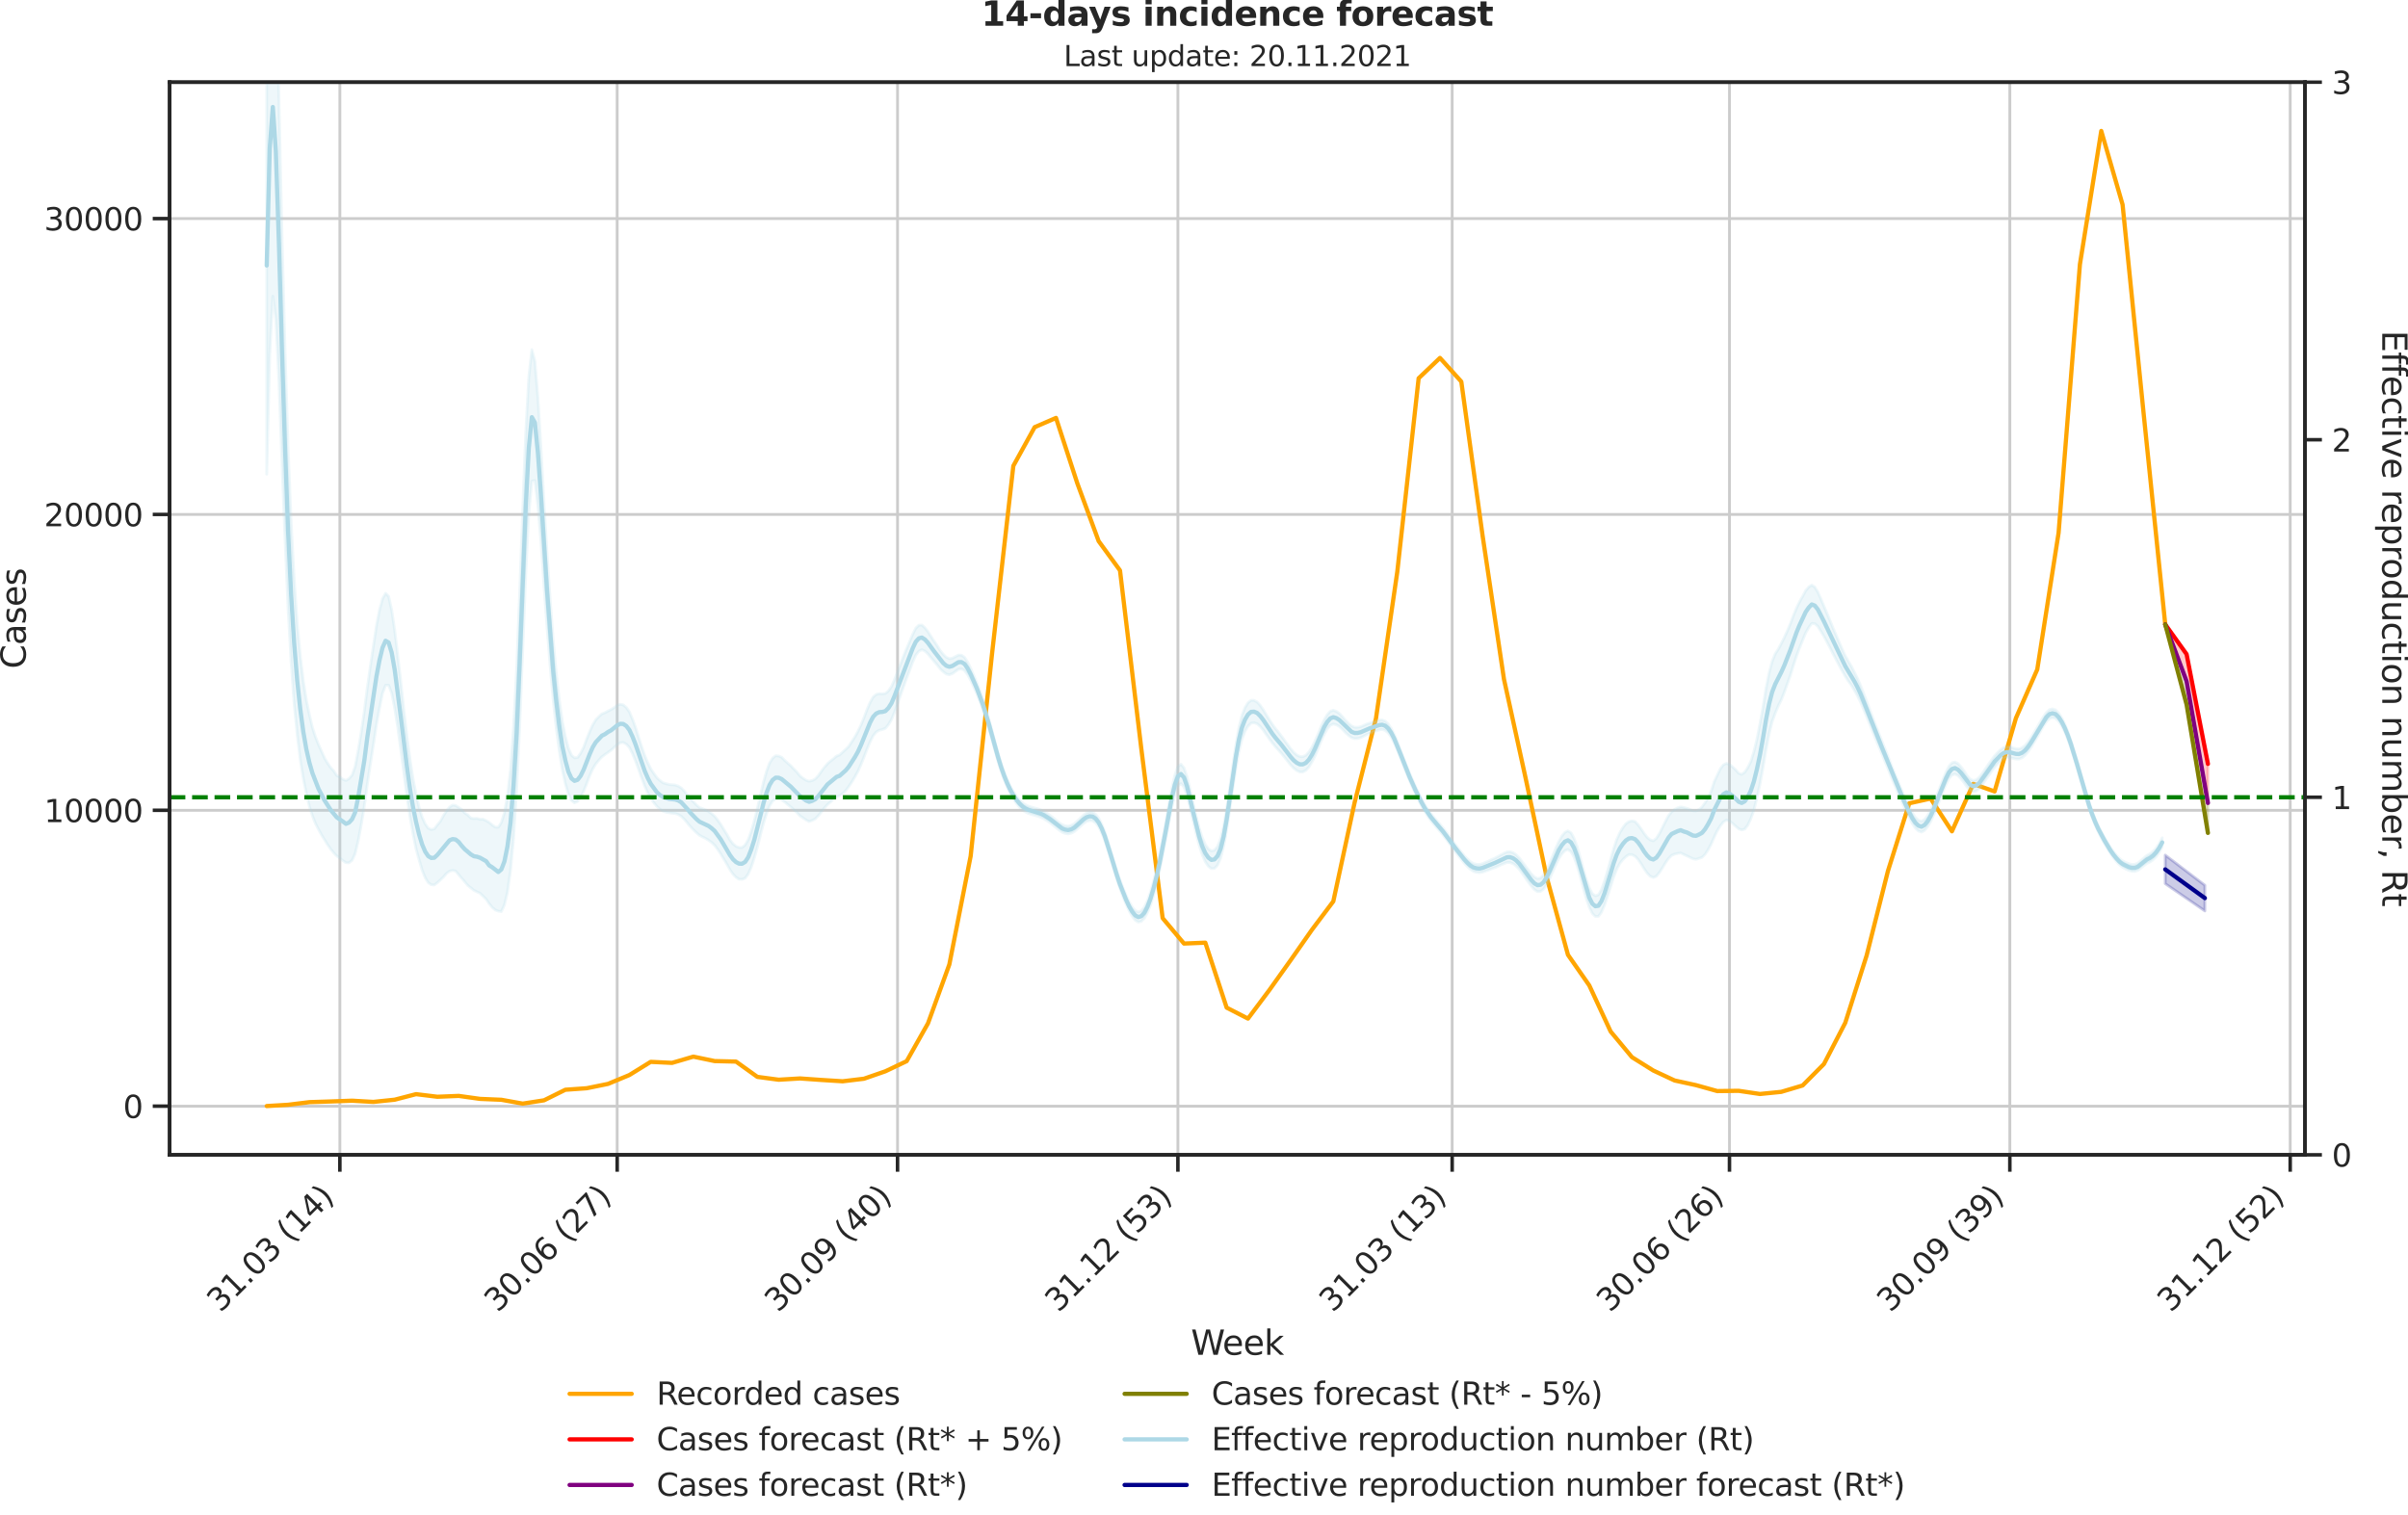 <?xml version="1.0" encoding="utf-8" standalone="no"?>
<!DOCTYPE svg PUBLIC "-//W3C//DTD SVG 1.1//EN"
  "http://www.w3.org/Graphics/SVG/1.1/DTD/svg11.dtd">
<svg height="536.657pt" version="1.1" viewBox="0 0 853.09 536.657" width="853.09pt" xmlns="http://www.w3.org/2000/svg" xmlns:xlink="http://www.w3.org/1999/xlink">
 <defs>
  <style type="text/css">*{stroke-linecap:butt;stroke-linejoin:round;}</style>
 </defs>
 <g id="figure_1">
  <g id="patch_1">
   <path d="M 0 536.657 
L 853.09 536.657 
L 853.09 0 
L 0 0 
z
" style="fill:none;"/>
  </g>
  <g id="axes_1">
   <g id="patch_2">
    <path d="M 60.108 409.147 
L 816.591 409.147 
L 816.591 29.118 
L 60.108 29.118 
z
" style="fill:none;"/>
   </g>
   <g id="matplotlib.axis_1">
    <g id="xtick_1">
     <g id="line2d_1">
      <path clip-path="url(#p1380f85a22)" d="M 120.404 409.147 
L 120.404 29.118 
" style="fill:none;stroke:#cccccc;stroke-linecap:round;"/>
     </g>
     <g id="line2d_2">
      <defs>
       <path d="M 0 0 
L 0 6 
" id="m504d4d4a91" style="stroke:#262626;stroke-width:1.25;"/>
      </defs>
      <g>
       <use style="fill:#262626;stroke:#262626;stroke-width:1.25;" x="120.404" xlink:href="#m504d4d4a91" y="409.147"/>
      </g>
     </g>
     <g id="text_1">
      <!-- 31.03 (14) -->
      <g style="fill:#262626;" transform="translate(78.08 465.264)rotate(-45)scale(0.11 -0.11)">
       <defs>
        <path d="M 2597 2516 
Q 3050 2419 3304 2112 
Q 3559 1806 3559 1356 
Q 3559 666 3084 287 
Q 2609 -91 1734 -91 
Q 1441 -91 1130 -33 
Q 819 25 488 141 
L 488 750 
Q 750 597 1062 519 
Q 1375 441 1716 441 
Q 2309 441 2620 675 
Q 2931 909 2931 1356 
Q 2931 1769 2642 2001 
Q 2353 2234 1838 2234 
L 1294 2234 
L 1294 2753 
L 1863 2753 
Q 2328 2753 2575 2939 
Q 2822 3125 2822 3475 
Q 2822 3834 2567 4026 
Q 2313 4219 1838 4219 
Q 1578 4219 1281 4162 
Q 984 4106 628 3988 
L 628 4550 
Q 988 4650 1302 4700 
Q 1616 4750 1894 4750 
Q 2613 4750 3031 4423 
Q 3450 4097 3450 3541 
Q 3450 3153 3228 2886 
Q 3006 2619 2597 2516 
z
" id="DejaVuSans-33" transform="scale(0.016)"/>
        <path d="M 794 531 
L 1825 531 
L 1825 4091 
L 703 3866 
L 703 4441 
L 1819 4666 
L 2450 4666 
L 2450 531 
L 3481 531 
L 3481 0 
L 794 0 
L 794 531 
z
" id="DejaVuSans-31" transform="scale(0.016)"/>
        <path d="M 684 794 
L 1344 794 
L 1344 0 
L 684 0 
L 684 794 
z
" id="DejaVuSans-2e" transform="scale(0.016)"/>
        <path d="M 2034 4250 
Q 1547 4250 1301 3770 
Q 1056 3291 1056 2328 
Q 1056 1369 1301 889 
Q 1547 409 2034 409 
Q 2525 409 2770 889 
Q 3016 1369 3016 2328 
Q 3016 3291 2770 3770 
Q 2525 4250 2034 4250 
z
M 2034 4750 
Q 2819 4750 3233 4129 
Q 3647 3509 3647 2328 
Q 3647 1150 3233 529 
Q 2819 -91 2034 -91 
Q 1250 -91 836 529 
Q 422 1150 422 2328 
Q 422 3509 836 4129 
Q 1250 4750 2034 4750 
z
" id="DejaVuSans-30" transform="scale(0.016)"/>
        <path id="DejaVuSans-20" transform="scale(0.016)"/>
        <path d="M 1984 4856 
Q 1566 4138 1362 3434 
Q 1159 2731 1159 2009 
Q 1159 1288 1364 580 
Q 1569 -128 1984 -844 
L 1484 -844 
Q 1016 -109 783 600 
Q 550 1309 550 2009 
Q 550 2706 781 3412 
Q 1013 4119 1484 4856 
L 1984 4856 
z
" id="DejaVuSans-28" transform="scale(0.016)"/>
        <path d="M 2419 4116 
L 825 1625 
L 2419 1625 
L 2419 4116 
z
M 2253 4666 
L 3047 4666 
L 3047 1625 
L 3713 1625 
L 3713 1100 
L 3047 1100 
L 3047 0 
L 2419 0 
L 2419 1100 
L 313 1100 
L 313 1709 
L 2253 4666 
z
" id="DejaVuSans-34" transform="scale(0.016)"/>
        <path d="M 513 4856 
L 1013 4856 
Q 1481 4119 1714 3412 
Q 1947 2706 1947 2009 
Q 1947 1309 1714 600 
Q 1481 -109 1013 -844 
L 513 -844 
Q 928 -128 1133 580 
Q 1338 1288 1338 2009 
Q 1338 2731 1133 3434 
Q 928 4138 513 4856 
z
" id="DejaVuSans-29" transform="scale(0.016)"/>
       </defs>
       <use xlink:href="#DejaVuSans-33"/>
       <use x="63.623" xlink:href="#DejaVuSans-31"/>
       <use x="127.246" xlink:href="#DejaVuSans-2e"/>
       <use x="159.033" xlink:href="#DejaVuSans-30"/>
       <use x="222.656" xlink:href="#DejaVuSans-33"/>
       <use x="286.279" xlink:href="#DejaVuSans-20"/>
       <use x="318.066" xlink:href="#DejaVuSans-28"/>
       <use x="357.08" xlink:href="#DejaVuSans-31"/>
       <use x="420.703" xlink:href="#DejaVuSans-34"/>
       <use x="484.326" xlink:href="#DejaVuSans-29"/>
      </g>
     </g>
    </g>
    <g id="xtick_2">
     <g id="line2d_3">
      <path clip-path="url(#p1380f85a22)" d="M 218.648 409.147 
L 218.648 29.118 
" style="fill:none;stroke:#cccccc;stroke-linecap:round;"/>
     </g>
     <g id="line2d_4">
      <g>
       <use style="fill:#262626;stroke:#262626;stroke-width:1.25;" x="218.648" xlink:href="#m504d4d4a91" y="409.147"/>
      </g>
     </g>
     <g id="text_2">
      <!-- 30.06 (27) -->
      <g style="fill:#262626;" transform="translate(176.324 465.264)rotate(-45)scale(0.11 -0.11)">
       <defs>
        <path d="M 2113 2584 
Q 1688 2584 1439 2293 
Q 1191 2003 1191 1497 
Q 1191 994 1439 701 
Q 1688 409 2113 409 
Q 2538 409 2786 701 
Q 3034 994 3034 1497 
Q 3034 2003 2786 2293 
Q 2538 2584 2113 2584 
z
M 3366 4563 
L 3366 3988 
Q 3128 4100 2886 4159 
Q 2644 4219 2406 4219 
Q 1781 4219 1451 3797 
Q 1122 3375 1075 2522 
Q 1259 2794 1537 2939 
Q 1816 3084 2150 3084 
Q 2853 3084 3261 2657 
Q 3669 2231 3669 1497 
Q 3669 778 3244 343 
Q 2819 -91 2113 -91 
Q 1303 -91 875 529 
Q 447 1150 447 2328 
Q 447 3434 972 4092 
Q 1497 4750 2381 4750 
Q 2619 4750 2861 4703 
Q 3103 4656 3366 4563 
z
" id="DejaVuSans-36" transform="scale(0.016)"/>
        <path d="M 1228 531 
L 3431 531 
L 3431 0 
L 469 0 
L 469 531 
Q 828 903 1448 1529 
Q 2069 2156 2228 2338 
Q 2531 2678 2651 2914 
Q 2772 3150 2772 3378 
Q 2772 3750 2511 3984 
Q 2250 4219 1831 4219 
Q 1534 4219 1204 4116 
Q 875 4013 500 3803 
L 500 4441 
Q 881 4594 1212 4672 
Q 1544 4750 1819 4750 
Q 2544 4750 2975 4387 
Q 3406 4025 3406 3419 
Q 3406 3131 3298 2873 
Q 3191 2616 2906 2266 
Q 2828 2175 2409 1742 
Q 1991 1309 1228 531 
z
" id="DejaVuSans-32" transform="scale(0.016)"/>
        <path d="M 525 4666 
L 3525 4666 
L 3525 4397 
L 1831 0 
L 1172 0 
L 2766 4134 
L 525 4134 
L 525 4666 
z
" id="DejaVuSans-37" transform="scale(0.016)"/>
       </defs>
       <use xlink:href="#DejaVuSans-33"/>
       <use x="63.623" xlink:href="#DejaVuSans-30"/>
       <use x="127.246" xlink:href="#DejaVuSans-2e"/>
       <use x="159.033" xlink:href="#DejaVuSans-30"/>
       <use x="222.656" xlink:href="#DejaVuSans-36"/>
       <use x="286.279" xlink:href="#DejaVuSans-20"/>
       <use x="318.066" xlink:href="#DejaVuSans-28"/>
       <use x="357.08" xlink:href="#DejaVuSans-32"/>
       <use x="420.703" xlink:href="#DejaVuSans-37"/>
       <use x="484.326" xlink:href="#DejaVuSans-29"/>
      </g>
     </g>
    </g>
    <g id="xtick_3">
     <g id="line2d_5">
      <path clip-path="url(#p1380f85a22)" d="M 317.973 409.147 
L 317.973 29.118 
" style="fill:none;stroke:#cccccc;stroke-linecap:round;"/>
     </g>
     <g id="line2d_6">
      <g>
       <use style="fill:#262626;stroke:#262626;stroke-width:1.25;" x="317.973" xlink:href="#m504d4d4a91" y="409.147"/>
      </g>
     </g>
     <g id="text_3">
      <!-- 30.09 (40) -->
      <g style="fill:#262626;" transform="translate(275.648 465.264)rotate(-45)scale(0.11 -0.11)">
       <defs>
        <path d="M 703 97 
L 703 672 
Q 941 559 1184 500 
Q 1428 441 1663 441 
Q 2288 441 2617 861 
Q 2947 1281 2994 2138 
Q 2813 1869 2534 1725 
Q 2256 1581 1919 1581 
Q 1219 1581 811 2004 
Q 403 2428 403 3163 
Q 403 3881 828 4315 
Q 1253 4750 1959 4750 
Q 2769 4750 3195 4129 
Q 3622 3509 3622 2328 
Q 3622 1225 3098 567 
Q 2575 -91 1691 -91 
Q 1453 -91 1209 -44 
Q 966 3 703 97 
z
M 1959 2075 
Q 2384 2075 2632 2365 
Q 2881 2656 2881 3163 
Q 2881 3666 2632 3958 
Q 2384 4250 1959 4250 
Q 1534 4250 1286 3958 
Q 1038 3666 1038 3163 
Q 1038 2656 1286 2365 
Q 1534 2075 1959 2075 
z
" id="DejaVuSans-39" transform="scale(0.016)"/>
       </defs>
       <use xlink:href="#DejaVuSans-33"/>
       <use x="63.623" xlink:href="#DejaVuSans-30"/>
       <use x="127.246" xlink:href="#DejaVuSans-2e"/>
       <use x="159.033" xlink:href="#DejaVuSans-30"/>
       <use x="222.656" xlink:href="#DejaVuSans-39"/>
       <use x="286.279" xlink:href="#DejaVuSans-20"/>
       <use x="318.066" xlink:href="#DejaVuSans-28"/>
       <use x="357.08" xlink:href="#DejaVuSans-34"/>
       <use x="420.703" xlink:href="#DejaVuSans-30"/>
       <use x="484.326" xlink:href="#DejaVuSans-29"/>
      </g>
     </g>
    </g>
    <g id="xtick_4">
     <g id="line2d_7">
      <path clip-path="url(#p1380f85a22)" d="M 417.297 409.147 
L 417.297 29.118 
" style="fill:none;stroke:#cccccc;stroke-linecap:round;"/>
     </g>
     <g id="line2d_8">
      <g>
       <use style="fill:#262626;stroke:#262626;stroke-width:1.25;" x="417.297" xlink:href="#m504d4d4a91" y="409.147"/>
      </g>
     </g>
     <g id="text_4">
      <!-- 31.12 (53) -->
      <g style="fill:#262626;" transform="translate(374.973 465.264)rotate(-45)scale(0.11 -0.11)">
       <defs>
        <path d="M 691 4666 
L 3169 4666 
L 3169 4134 
L 1269 4134 
L 1269 2991 
Q 1406 3038 1543 3061 
Q 1681 3084 1819 3084 
Q 2600 3084 3056 2656 
Q 3513 2228 3513 1497 
Q 3513 744 3044 326 
Q 2575 -91 1722 -91 
Q 1428 -91 1123 -41 
Q 819 9 494 109 
L 494 744 
Q 775 591 1075 516 
Q 1375 441 1709 441 
Q 2250 441 2565 725 
Q 2881 1009 2881 1497 
Q 2881 1984 2565 2268 
Q 2250 2553 1709 2553 
Q 1456 2553 1204 2497 
Q 953 2441 691 2322 
L 691 4666 
z
" id="DejaVuSans-35" transform="scale(0.016)"/>
       </defs>
       <use xlink:href="#DejaVuSans-33"/>
       <use x="63.623" xlink:href="#DejaVuSans-31"/>
       <use x="127.246" xlink:href="#DejaVuSans-2e"/>
       <use x="159.033" xlink:href="#DejaVuSans-31"/>
       <use x="222.656" xlink:href="#DejaVuSans-32"/>
       <use x="286.279" xlink:href="#DejaVuSans-20"/>
       <use x="318.066" xlink:href="#DejaVuSans-28"/>
       <use x="357.08" xlink:href="#DejaVuSans-35"/>
       <use x="420.703" xlink:href="#DejaVuSans-33"/>
       <use x="484.326" xlink:href="#DejaVuSans-29"/>
      </g>
     </g>
    </g>
    <g id="xtick_5">
     <g id="line2d_9">
      <path clip-path="url(#p1380f85a22)" d="M 514.462 409.147 
L 514.462 29.118 
" style="fill:none;stroke:#cccccc;stroke-linecap:round;"/>
     </g>
     <g id="line2d_10">
      <g>
       <use style="fill:#262626;stroke:#262626;stroke-width:1.25;" x="514.462" xlink:href="#m504d4d4a91" y="409.147"/>
      </g>
     </g>
     <g id="text_5">
      <!-- 31.03 (13) -->
      <g style="fill:#262626;" transform="translate(472.138 465.264)rotate(-45)scale(0.11 -0.11)">
       <use xlink:href="#DejaVuSans-33"/>
       <use x="63.623" xlink:href="#DejaVuSans-31"/>
       <use x="127.246" xlink:href="#DejaVuSans-2e"/>
       <use x="159.033" xlink:href="#DejaVuSans-30"/>
       <use x="222.656" xlink:href="#DejaVuSans-33"/>
       <use x="286.279" xlink:href="#DejaVuSans-20"/>
       <use x="318.066" xlink:href="#DejaVuSans-28"/>
       <use x="357.08" xlink:href="#DejaVuSans-31"/>
       <use x="420.703" xlink:href="#DejaVuSans-33"/>
       <use x="484.326" xlink:href="#DejaVuSans-29"/>
      </g>
     </g>
    </g>
    <g id="xtick_6">
     <g id="line2d_11">
      <path clip-path="url(#p1380f85a22)" d="M 612.706 409.147 
L 612.706 29.118 
" style="fill:none;stroke:#cccccc;stroke-linecap:round;"/>
     </g>
     <g id="line2d_12">
      <g>
       <use style="fill:#262626;stroke:#262626;stroke-width:1.25;" x="612.706" xlink:href="#m504d4d4a91" y="409.147"/>
      </g>
     </g>
     <g id="text_6">
      <!-- 30.06 (26) -->
      <g style="fill:#262626;" transform="translate(570.382 465.264)rotate(-45)scale(0.11 -0.11)">
       <use xlink:href="#DejaVuSans-33"/>
       <use x="63.623" xlink:href="#DejaVuSans-30"/>
       <use x="127.246" xlink:href="#DejaVuSans-2e"/>
       <use x="159.033" xlink:href="#DejaVuSans-30"/>
       <use x="222.656" xlink:href="#DejaVuSans-36"/>
       <use x="286.279" xlink:href="#DejaVuSans-20"/>
       <use x="318.066" xlink:href="#DejaVuSans-28"/>
       <use x="357.08" xlink:href="#DejaVuSans-32"/>
       <use x="420.703" xlink:href="#DejaVuSans-36"/>
       <use x="484.326" xlink:href="#DejaVuSans-29"/>
      </g>
     </g>
    </g>
    <g id="xtick_7">
     <g id="line2d_13">
      <path clip-path="url(#p1380f85a22)" d="M 712.031 409.147 
L 712.031 29.118 
" style="fill:none;stroke:#cccccc;stroke-linecap:round;"/>
     </g>
     <g id="line2d_14">
      <g>
       <use style="fill:#262626;stroke:#262626;stroke-width:1.25;" x="712.031" xlink:href="#m504d4d4a91" y="409.147"/>
      </g>
     </g>
     <g id="text_7">
      <!-- 30.09 (39) -->
      <g style="fill:#262626;" transform="translate(669.706 465.264)rotate(-45)scale(0.11 -0.11)">
       <use xlink:href="#DejaVuSans-33"/>
       <use x="63.623" xlink:href="#DejaVuSans-30"/>
       <use x="127.246" xlink:href="#DejaVuSans-2e"/>
       <use x="159.033" xlink:href="#DejaVuSans-30"/>
       <use x="222.656" xlink:href="#DejaVuSans-39"/>
       <use x="286.279" xlink:href="#DejaVuSans-20"/>
       <use x="318.066" xlink:href="#DejaVuSans-28"/>
       <use x="357.08" xlink:href="#DejaVuSans-33"/>
       <use x="420.703" xlink:href="#DejaVuSans-39"/>
       <use x="484.326" xlink:href="#DejaVuSans-29"/>
      </g>
     </g>
    </g>
    <g id="xtick_8">
     <g id="line2d_15">
      <path clip-path="url(#p1380f85a22)" d="M 811.355 409.147 
L 811.355 29.118 
" style="fill:none;stroke:#cccccc;stroke-linecap:round;"/>
     </g>
     <g id="line2d_16">
      <g>
       <use style="fill:#262626;stroke:#262626;stroke-width:1.25;" x="811.355" xlink:href="#m504d4d4a91" y="409.147"/>
      </g>
     </g>
     <g id="text_8">
      <!-- 31.12 (52) -->
      <g style="fill:#262626;" transform="translate(769.031 465.264)rotate(-45)scale(0.11 -0.11)">
       <use xlink:href="#DejaVuSans-33"/>
       <use x="63.623" xlink:href="#DejaVuSans-31"/>
       <use x="127.246" xlink:href="#DejaVuSans-2e"/>
       <use x="159.033" xlink:href="#DejaVuSans-31"/>
       <use x="222.656" xlink:href="#DejaVuSans-32"/>
       <use x="286.279" xlink:href="#DejaVuSans-20"/>
       <use x="318.066" xlink:href="#DejaVuSans-28"/>
       <use x="357.08" xlink:href="#DejaVuSans-35"/>
       <use x="420.703" xlink:href="#DejaVuSans-32"/>
       <use x="484.326" xlink:href="#DejaVuSans-29"/>
      </g>
     </g>
    </g>
    <g id="text_9">
     <!-- Week -->
     <g style="fill:#262626;" transform="translate(421.911 479.999)scale(0.12 -0.12)">
      <defs>
       <path d="M 213 4666 
L 850 4666 
L 1831 722 
L 2809 4666 
L 3519 4666 
L 4500 722 
L 5478 4666 
L 6119 4666 
L 4947 0 
L 4153 0 
L 3169 4050 
L 2175 0 
L 1381 0 
L 213 4666 
z
" id="DejaVuSans-57" transform="scale(0.016)"/>
       <path d="M 3597 1894 
L 3597 1613 
L 953 1613 
Q 991 1019 1311 708 
Q 1631 397 2203 397 
Q 2534 397 2845 478 
Q 3156 559 3463 722 
L 3463 178 
Q 3153 47 2828 -22 
Q 2503 -91 2169 -91 
Q 1331 -91 842 396 
Q 353 884 353 1716 
Q 353 2575 817 3079 
Q 1281 3584 2069 3584 
Q 2775 3584 3186 3129 
Q 3597 2675 3597 1894 
z
M 3022 2063 
Q 3016 2534 2758 2815 
Q 2500 3097 2075 3097 
Q 1594 3097 1305 2825 
Q 1016 2553 972 2059 
L 3022 2063 
z
" id="DejaVuSans-65" transform="scale(0.016)"/>
       <path d="M 581 4863 
L 1159 4863 
L 1159 1991 
L 2875 3500 
L 3609 3500 
L 1753 1863 
L 3688 0 
L 2938 0 
L 1159 1709 
L 1159 0 
L 581 0 
L 581 4863 
z
" id="DejaVuSans-6b" transform="scale(0.016)"/>
      </defs>
      <use xlink:href="#DejaVuSans-57"/>
      <use x="93.002" xlink:href="#DejaVuSans-65"/>
      <use x="154.525" xlink:href="#DejaVuSans-65"/>
      <use x="216.049" xlink:href="#DejaVuSans-6b"/>
     </g>
    </g>
   </g>
   <g id="matplotlib.axis_2">
    <g id="ytick_1">
     <g id="line2d_17">
      <path clip-path="url(#p1380f85a22)" d="M 60.108 391.915 
L 816.591 391.915 
" style="fill:none;stroke:#cccccc;stroke-linecap:round;"/>
     </g>
     <g id="line2d_18">
      <defs>
       <path d="M 0 0 
L -6 0 
" id="mdbf60c4ccd" style="stroke:#262626;stroke-width:1.25;"/>
      </defs>
      <g>
       <use style="fill:#262626;stroke:#262626;stroke-width:1.25;" x="60.108" xlink:href="#mdbf60c4ccd" y="391.915"/>
      </g>
     </g>
     <g id="text_10">
      <!-- 0 -->
      <g style="fill:#262626;" transform="translate(43.609 396.094)scale(0.11 -0.11)">
       <use xlink:href="#DejaVuSans-30"/>
      </g>
     </g>
    </g>
    <g id="ytick_2">
     <g id="line2d_19">
      <path clip-path="url(#p1380f85a22)" d="M 60.108 287.09 
L 816.591 287.09 
" style="fill:none;stroke:#cccccc;stroke-linecap:round;"/>
     </g>
     <g id="line2d_20">
      <g>
       <use style="fill:#262626;stroke:#262626;stroke-width:1.25;" x="60.108" xlink:href="#mdbf60c4ccd" y="287.09"/>
      </g>
     </g>
     <g id="text_11">
      <!-- 10000 -->
      <g style="fill:#262626;" transform="translate(15.614 291.269)scale(0.11 -0.11)">
       <use xlink:href="#DejaVuSans-31"/>
       <use x="63.623" xlink:href="#DejaVuSans-30"/>
       <use x="127.246" xlink:href="#DejaVuSans-30"/>
       <use x="190.869" xlink:href="#DejaVuSans-30"/>
       <use x="254.492" xlink:href="#DejaVuSans-30"/>
      </g>
     </g>
    </g>
    <g id="ytick_3">
     <g id="line2d_21">
      <path clip-path="url(#p1380f85a22)" d="M 60.108 182.266 
L 816.591 182.266 
" style="fill:none;stroke:#cccccc;stroke-linecap:round;"/>
     </g>
     <g id="line2d_22">
      <g>
       <use style="fill:#262626;stroke:#262626;stroke-width:1.25;" x="60.108" xlink:href="#mdbf60c4ccd" y="182.266"/>
      </g>
     </g>
     <g id="text_12">
      <!-- 20000 -->
      <g style="fill:#262626;" transform="translate(15.614 186.445)scale(0.11 -0.11)">
       <use xlink:href="#DejaVuSans-32"/>
       <use x="63.623" xlink:href="#DejaVuSans-30"/>
       <use x="127.246" xlink:href="#DejaVuSans-30"/>
       <use x="190.869" xlink:href="#DejaVuSans-30"/>
       <use x="254.492" xlink:href="#DejaVuSans-30"/>
      </g>
     </g>
    </g>
    <g id="ytick_4">
     <g id="line2d_23">
      <path clip-path="url(#p1380f85a22)" d="M 60.108 77.441 
L 816.591 77.441 
" style="fill:none;stroke:#cccccc;stroke-linecap:round;"/>
     </g>
     <g id="line2d_24">
      <g>
       <use style="fill:#262626;stroke:#262626;stroke-width:1.25;" x="60.108" xlink:href="#mdbf60c4ccd" y="77.441"/>
      </g>
     </g>
     <g id="text_13">
      <!-- 30000 -->
      <g style="fill:#262626;" transform="translate(15.614 81.62)scale(0.11 -0.11)">
       <use xlink:href="#DejaVuSans-33"/>
       <use x="63.623" xlink:href="#DejaVuSans-30"/>
       <use x="127.246" xlink:href="#DejaVuSans-30"/>
       <use x="190.869" xlink:href="#DejaVuSans-30"/>
       <use x="254.492" xlink:href="#DejaVuSans-30"/>
      </g>
     </g>
    </g>
    <g id="text_14">
     <!-- Cases -->
     <g style="fill:#262626;" transform="translate(9.118 236.942)rotate(-90)scale(0.12 -0.12)">
      <defs>
       <path d="M 4122 4306 
L 4122 3641 
Q 3803 3938 3442 4084 
Q 3081 4231 2675 4231 
Q 1875 4231 1450 3742 
Q 1025 3253 1025 2328 
Q 1025 1406 1450 917 
Q 1875 428 2675 428 
Q 3081 428 3442 575 
Q 3803 722 4122 1019 
L 4122 359 
Q 3791 134 3420 21 
Q 3050 -91 2638 -91 
Q 1578 -91 968 557 
Q 359 1206 359 2328 
Q 359 3453 968 4101 
Q 1578 4750 2638 4750 
Q 3056 4750 3426 4639 
Q 3797 4528 4122 4306 
z
" id="DejaVuSans-43" transform="scale(0.016)"/>
       <path d="M 2194 1759 
Q 1497 1759 1228 1600 
Q 959 1441 959 1056 
Q 959 750 1161 570 
Q 1363 391 1709 391 
Q 2188 391 2477 730 
Q 2766 1069 2766 1631 
L 2766 1759 
L 2194 1759 
z
M 3341 1997 
L 3341 0 
L 2766 0 
L 2766 531 
Q 2569 213 2275 61 
Q 1981 -91 1556 -91 
Q 1019 -91 701 211 
Q 384 513 384 1019 
Q 384 1609 779 1909 
Q 1175 2209 1959 2209 
L 2766 2209 
L 2766 2266 
Q 2766 2663 2505 2880 
Q 2244 3097 1772 3097 
Q 1472 3097 1187 3025 
Q 903 2953 641 2809 
L 641 3341 
Q 956 3463 1253 3523 
Q 1550 3584 1831 3584 
Q 2591 3584 2966 3190 
Q 3341 2797 3341 1997 
z
" id="DejaVuSans-61" transform="scale(0.016)"/>
       <path d="M 2834 3397 
L 2834 2853 
Q 2591 2978 2328 3040 
Q 2066 3103 1784 3103 
Q 1356 3103 1142 2972 
Q 928 2841 928 2578 
Q 928 2378 1081 2264 
Q 1234 2150 1697 2047 
L 1894 2003 
Q 2506 1872 2764 1633 
Q 3022 1394 3022 966 
Q 3022 478 2636 193 
Q 2250 -91 1575 -91 
Q 1294 -91 989 -36 
Q 684 19 347 128 
L 347 722 
Q 666 556 975 473 
Q 1284 391 1588 391 
Q 1994 391 2212 530 
Q 2431 669 2431 922 
Q 2431 1156 2273 1281 
Q 2116 1406 1581 1522 
L 1381 1569 
Q 847 1681 609 1914 
Q 372 2147 372 2553 
Q 372 3047 722 3315 
Q 1072 3584 1716 3584 
Q 2034 3584 2315 3537 
Q 2597 3491 2834 3397 
z
" id="DejaVuSans-73" transform="scale(0.016)"/>
      </defs>
      <use xlink:href="#DejaVuSans-43"/>
      <use x="69.824" xlink:href="#DejaVuSans-61"/>
      <use x="131.104" xlink:href="#DejaVuSans-73"/>
      <use x="183.203" xlink:href="#DejaVuSans-65"/>
      <use x="244.727" xlink:href="#DejaVuSans-73"/>
     </g>
    </g>
   </g>
   <g id="PolyCollection_1">
    <defs>
     <path d="M 767.091 -315.407 
L 767.091 -315.407 
L 774.648 -304.883 
L 782.205 -266.022 
L 782.205 -252.179 
L 782.205 -252.179 
L 774.648 -295.291 
L 767.091 -315.407 
z
" id="mec05e23805" style="stroke:#ff0000;stroke-opacity:0.2;"/>
    </defs>
    <g clip-path="url(#p1380f85a22)">
     <use style="fill:#ff0000;fill-opacity:0.2;stroke:#ff0000;stroke-opacity:0.2;" x="0" xlink:href="#mec05e23805" y="536.657"/>
    </g>
   </g>
   <g id="PolyCollection_2">
    <defs>
     <path d="M 767.091 -315.407 
L 767.091 -315.407 
L 774.648 -295.291 
L 782.205 -252.179 
L 782.205 -241.563 
L 782.205 -241.563 
L 774.648 -287.041 
L 767.091 -315.407 
z
" id="m5c3c662859" style="stroke:#808000;stroke-opacity:0.2;"/>
    </defs>
    <g clip-path="url(#p1380f85a22)">
     <use style="fill:#808000;fill-opacity:0.2;stroke:#808000;stroke-opacity:0.2;" x="0" xlink:href="#m5c3c662859" y="536.657"/>
    </g>
   </g>
   <g id="line2d_25">
    <path clip-path="url(#p1380f85a22)" d="M 94.493 391.873 
L 102.05 391.422 
L 109.608 390.489 
L 117.165 390.248 
L 124.722 389.975 
L 132.28 390.405 
L 139.837 389.619 
L 147.394 387.659 
L 154.951 388.581 
L 162.509 388.277 
L 170.066 389.336 
L 177.623 389.651 
L 185.18 391.013 
L 192.738 389.839 
L 200.295 386.097 
L 207.852 385.562 
L 215.41 384.021 
L 222.967 380.887 
L 230.524 376.212 
L 238.081 376.579 
L 245.639 374.367 
L 253.196 375.939 
L 260.753 376.118 
L 268.311 381.537 
L 275.868 382.543 
L 283.425 382.093 
L 290.982 382.627 
L 298.54 383.099 
L 306.097 382.187 
L 313.654 379.566 
L 321.211 375.971 
L 328.769 362.553 
L 336.326 341.714 
L 343.883 303.296 
L 351.441 231.722 
L 358.998 165.064 
L 366.555 151.342 
L 374.112 148.072 
L 381.67 171.259 
L 389.227 191.731 
L 396.784 202.098 
L 404.341 265.318 
L 411.899 325.299 
L 419.456 334.303 
L 427.013 333.989 
L 434.571 357.008 
L 442.128 360.887 
L 449.685 350.803 
L 457.242 340.194 
L 464.8 329.397 
L 472.357 319.345 
L 479.914 284.291 
L 487.472 254.542 
L 495.029 202.528 
L 502.586 134.025 
L 510.143 126.814 
L 517.701 135.21 
L 525.258 189.897 
L 532.815 240.632 
L 540.372 275.172 
L 547.93 310.718 
L 555.487 338.297 
L 563.044 349.146 
L 570.602 365.457 
L 578.159 374.556 
L 585.716 379.283 
L 593.273 382.816 
L 600.831 384.462 
L 608.388 386.569 
L 615.945 386.474 
L 623.503 387.596 
L 631.06 386.841 
L 638.617 384.588 
L 646.174 376.977 
L 653.732 362.365 
L 661.289 338.57 
L 668.846 308.59 
L 676.403 284.606 
L 683.961 282.929 
L 691.518 294.533 
L 699.075 277.729 
L 706.633 280.413 
L 714.19 254.427 
L 721.747 237.194 
L 729.304 188.786 
L 736.862 93.647 
L 744.419 46.392 
L 751.976 72.504 
L 759.534 147.537 
L 767.091 221.25 
" style="fill:none;stroke:#ffa500;stroke-linecap:round;stroke-width:1.5;"/>
   </g>
   <g id="line2d_26">
    <path clip-path="url(#p1380f85a22)" d="M 767.091 221.25 
L 774.648 231.774 
L 782.205 270.635 
" style="fill:none;stroke:#ff0000;stroke-linecap:round;stroke-width:1.5;"/>
   </g>
   <g id="line2d_27">
    <path clip-path="url(#p1380f85a22)" d="M 767.091 221.25 
L 774.648 241.366 
L 782.205 284.478 
" style="fill:none;stroke:#800080;stroke-linecap:round;stroke-width:1.5;"/>
   </g>
   <g id="line2d_28">
    <path clip-path="url(#p1380f85a22)" d="M 767.091 221.25 
L 774.648 249.615 
L 782.205 295.094 
" style="fill:none;stroke:#808000;stroke-linecap:round;stroke-width:1.5;"/>
   </g>
   <g id="patch_3">
    <path d="M 60.108 409.147 
L 60.108 29.118 
" style="fill:none;stroke:#262626;stroke-linecap:square;stroke-linejoin:miter;stroke-width:1.25;"/>
   </g>
   <g id="patch_4">
    <path d="M 816.591 409.147 
L 816.591 29.118 
" style="fill:none;stroke:#262626;stroke-linecap:square;stroke-linejoin:miter;stroke-width:1.25;"/>
   </g>
   <g id="patch_5">
    <path d="M 60.108 409.147 
L 816.591 409.147 
" style="fill:none;stroke:#262626;stroke-linecap:square;stroke-linejoin:miter;stroke-width:1.25;"/>
   </g>
   <g id="patch_6">
    <path d="M 60.108 29.118 
L 816.591 29.118 
" style="fill:none;stroke:#262626;stroke-linecap:square;stroke-linejoin:miter;stroke-width:1.25;"/>
   </g>
   <g id="text_15">
    <!-- Last update: 20.11.2021 -->
    <g style="fill:#262626;" transform="translate(376.85 23.418)scale(0.1 -0.1)">
     <defs>
      <path d="M 628 4666 
L 1259 4666 
L 1259 531 
L 3531 531 
L 3531 0 
L 628 0 
L 628 4666 
z
" id="DejaVuSans-4c" transform="scale(0.016)"/>
      <path d="M 1172 4494 
L 1172 3500 
L 2356 3500 
L 2356 3053 
L 1172 3053 
L 1172 1153 
Q 1172 725 1289 603 
Q 1406 481 1766 481 
L 2356 481 
L 2356 0 
L 1766 0 
Q 1100 0 847 248 
Q 594 497 594 1153 
L 594 3053 
L 172 3053 
L 172 3500 
L 594 3500 
L 594 4494 
L 1172 4494 
z
" id="DejaVuSans-74" transform="scale(0.016)"/>
      <path d="M 544 1381 
L 544 3500 
L 1119 3500 
L 1119 1403 
Q 1119 906 1312 657 
Q 1506 409 1894 409 
Q 2359 409 2629 706 
Q 2900 1003 2900 1516 
L 2900 3500 
L 3475 3500 
L 3475 0 
L 2900 0 
L 2900 538 
Q 2691 219 2414 64 
Q 2138 -91 1772 -91 
Q 1169 -91 856 284 
Q 544 659 544 1381 
z
M 1991 3584 
L 1991 3584 
z
" id="DejaVuSans-75" transform="scale(0.016)"/>
      <path d="M 1159 525 
L 1159 -1331 
L 581 -1331 
L 581 3500 
L 1159 3500 
L 1159 2969 
Q 1341 3281 1617 3432 
Q 1894 3584 2278 3584 
Q 2916 3584 3314 3078 
Q 3713 2572 3713 1747 
Q 3713 922 3314 415 
Q 2916 -91 2278 -91 
Q 1894 -91 1617 61 
Q 1341 213 1159 525 
z
M 3116 1747 
Q 3116 2381 2855 2742 
Q 2594 3103 2138 3103 
Q 1681 3103 1420 2742 
Q 1159 2381 1159 1747 
Q 1159 1113 1420 752 
Q 1681 391 2138 391 
Q 2594 391 2855 752 
Q 3116 1113 3116 1747 
z
" id="DejaVuSans-70" transform="scale(0.016)"/>
      <path d="M 2906 2969 
L 2906 4863 
L 3481 4863 
L 3481 0 
L 2906 0 
L 2906 525 
Q 2725 213 2448 61 
Q 2172 -91 1784 -91 
Q 1150 -91 751 415 
Q 353 922 353 1747 
Q 353 2572 751 3078 
Q 1150 3584 1784 3584 
Q 2172 3584 2448 3432 
Q 2725 3281 2906 2969 
z
M 947 1747 
Q 947 1113 1208 752 
Q 1469 391 1925 391 
Q 2381 391 2643 752 
Q 2906 1113 2906 1747 
Q 2906 2381 2643 2742 
Q 2381 3103 1925 3103 
Q 1469 3103 1208 2742 
Q 947 2381 947 1747 
z
" id="DejaVuSans-64" transform="scale(0.016)"/>
      <path d="M 750 794 
L 1409 794 
L 1409 0 
L 750 0 
L 750 794 
z
M 750 3309 
L 1409 3309 
L 1409 2516 
L 750 2516 
L 750 3309 
z
" id="DejaVuSans-3a" transform="scale(0.016)"/>
     </defs>
     <use xlink:href="#DejaVuSans-4c"/>
     <use x="55.713" xlink:href="#DejaVuSans-61"/>
     <use x="116.992" xlink:href="#DejaVuSans-73"/>
     <use x="169.092" xlink:href="#DejaVuSans-74"/>
     <use x="208.301" xlink:href="#DejaVuSans-20"/>
     <use x="240.088" xlink:href="#DejaVuSans-75"/>
     <use x="303.467" xlink:href="#DejaVuSans-70"/>
     <use x="366.943" xlink:href="#DejaVuSans-64"/>
     <use x="430.42" xlink:href="#DejaVuSans-61"/>
     <use x="491.699" xlink:href="#DejaVuSans-74"/>
     <use x="530.908" xlink:href="#DejaVuSans-65"/>
     <use x="592.432" xlink:href="#DejaVuSans-3a"/>
     <use x="626.123" xlink:href="#DejaVuSans-20"/>
     <use x="657.91" xlink:href="#DejaVuSans-32"/>
     <use x="721.533" xlink:href="#DejaVuSans-30"/>
     <use x="785.156" xlink:href="#DejaVuSans-2e"/>
     <use x="816.943" xlink:href="#DejaVuSans-31"/>
     <use x="880.566" xlink:href="#DejaVuSans-31"/>
     <use x="944.189" xlink:href="#DejaVuSans-2e"/>
     <use x="975.977" xlink:href="#DejaVuSans-32"/>
     <use x="1039.6" xlink:href="#DejaVuSans-30"/>
     <use x="1103.223" xlink:href="#DejaVuSans-32"/>
     <use x="1166.846" xlink:href="#DejaVuSans-31"/>
    </g>
   </g>
   <g id="text_16">
    <!-- 14-days incidence forecast -->
    <g style="fill:#262626;" transform="translate(347.685 9.118)scale(0.12 -0.12)">
     <defs>
      <path d="M 750 831 
L 1813 831 
L 1813 3847 
L 722 3622 
L 722 4441 
L 1806 4666 
L 2950 4666 
L 2950 831 
L 4013 831 
L 4013 0 
L 750 0 
L 750 831 
z
" id="DejaVuSans-Bold-31" transform="scale(0.016)"/>
      <path d="M 2356 3675 
L 1038 1722 
L 2356 1722 
L 2356 3675 
z
M 2156 4666 
L 3494 4666 
L 3494 1722 
L 4159 1722 
L 4159 850 
L 3494 850 
L 3494 0 
L 2356 0 
L 2356 850 
L 288 850 
L 288 1881 
L 2156 4666 
z
" id="DejaVuSans-Bold-34" transform="scale(0.016)"/>
      <path d="M 347 2297 
L 2309 2297 
L 2309 1388 
L 347 1388 
L 347 2297 
z
" id="DejaVuSans-Bold-2d" transform="scale(0.016)"/>
      <path d="M 2919 2988 
L 2919 4863 
L 4044 4863 
L 4044 0 
L 2919 0 
L 2919 506 
Q 2688 197 2409 53 
Q 2131 -91 1766 -91 
Q 1119 -91 703 423 
Q 288 938 288 1747 
Q 288 2556 703 3070 
Q 1119 3584 1766 3584 
Q 2128 3584 2408 3439 
Q 2688 3294 2919 2988 
z
M 2181 722 
Q 2541 722 2730 984 
Q 2919 1247 2919 1747 
Q 2919 2247 2730 2509 
Q 2541 2772 2181 2772 
Q 1825 2772 1636 2509 
Q 1447 2247 1447 1747 
Q 1447 1247 1636 984 
Q 1825 722 2181 722 
z
" id="DejaVuSans-Bold-64" transform="scale(0.016)"/>
      <path d="M 2106 1575 
Q 1756 1575 1579 1456 
Q 1403 1338 1403 1106 
Q 1403 894 1545 773 
Q 1688 653 1941 653 
Q 2256 653 2472 879 
Q 2688 1106 2688 1447 
L 2688 1575 
L 2106 1575 
z
M 3816 1997 
L 3816 0 
L 2688 0 
L 2688 519 
Q 2463 200 2181 54 
Q 1900 -91 1497 -91 
Q 953 -91 614 226 
Q 275 544 275 1050 
Q 275 1666 698 1953 
Q 1122 2241 2028 2241 
L 2688 2241 
L 2688 2328 
Q 2688 2594 2478 2717 
Q 2269 2841 1825 2841 
Q 1466 2841 1156 2769 
Q 847 2697 581 2553 
L 581 3406 
Q 941 3494 1303 3539 
Q 1666 3584 2028 3584 
Q 2975 3584 3395 3211 
Q 3816 2838 3816 1997 
z
" id="DejaVuSans-Bold-61" transform="scale(0.016)"/>
      <path d="M 78 3500 
L 1197 3500 
L 2138 1125 
L 2938 3500 
L 4056 3500 
L 2584 -331 
Q 2363 -916 2067 -1148 
Q 1772 -1381 1288 -1381 
L 641 -1381 
L 641 -647 
L 991 -647 
Q 1275 -647 1404 -556 
Q 1534 -466 1606 -231 
L 1638 -134 
L 78 3500 
z
" id="DejaVuSans-Bold-79" transform="scale(0.016)"/>
      <path d="M 3272 3391 
L 3272 2541 
Q 2913 2691 2578 2766 
Q 2244 2841 1947 2841 
Q 1628 2841 1473 2761 
Q 1319 2681 1319 2516 
Q 1319 2381 1436 2309 
Q 1553 2238 1856 2203 
L 2053 2175 
Q 2913 2066 3209 1816 
Q 3506 1566 3506 1031 
Q 3506 472 3093 190 
Q 2681 -91 1863 -91 
Q 1516 -91 1145 -36 
Q 775 19 384 128 
L 384 978 
Q 719 816 1070 734 
Q 1422 653 1784 653 
Q 2113 653 2278 743 
Q 2444 834 2444 1013 
Q 2444 1163 2330 1236 
Q 2216 1309 1875 1350 
L 1678 1375 
Q 931 1469 631 1722 
Q 331 1975 331 2491 
Q 331 3047 712 3315 
Q 1094 3584 1881 3584 
Q 2191 3584 2531 3537 
Q 2872 3491 3272 3391 
z
" id="DejaVuSans-Bold-73" transform="scale(0.016)"/>
      <path id="DejaVuSans-Bold-20" transform="scale(0.016)"/>
      <path d="M 538 3500 
L 1656 3500 
L 1656 0 
L 538 0 
L 538 3500 
z
M 538 4863 
L 1656 4863 
L 1656 3950 
L 538 3950 
L 538 4863 
z
" id="DejaVuSans-Bold-69" transform="scale(0.016)"/>
      <path d="M 4056 2131 
L 4056 0 
L 2931 0 
L 2931 347 
L 2931 1631 
Q 2931 2084 2911 2256 
Q 2891 2428 2841 2509 
Q 2775 2619 2662 2680 
Q 2550 2741 2406 2741 
Q 2056 2741 1856 2470 
Q 1656 2200 1656 1722 
L 1656 0 
L 538 0 
L 538 3500 
L 1656 3500 
L 1656 2988 
Q 1909 3294 2193 3439 
Q 2478 3584 2822 3584 
Q 3428 3584 3742 3212 
Q 4056 2841 4056 2131 
z
" id="DejaVuSans-Bold-6e" transform="scale(0.016)"/>
      <path d="M 3366 3391 
L 3366 2478 
Q 3138 2634 2908 2709 
Q 2678 2784 2431 2784 
Q 1963 2784 1702 2511 
Q 1441 2238 1441 1747 
Q 1441 1256 1702 982 
Q 1963 709 2431 709 
Q 2694 709 2930 787 
Q 3166 866 3366 1019 
L 3366 103 
Q 3103 6 2833 -42 
Q 2563 -91 2291 -91 
Q 1344 -91 809 395 
Q 275 881 275 1747 
Q 275 2613 809 3098 
Q 1344 3584 2291 3584 
Q 2566 3584 2833 3536 
Q 3100 3488 3366 3391 
z
" id="DejaVuSans-Bold-63" transform="scale(0.016)"/>
      <path d="M 4031 1759 
L 4031 1441 
L 1416 1441 
Q 1456 1047 1700 850 
Q 1944 653 2381 653 
Q 2734 653 3104 758 
Q 3475 863 3866 1075 
L 3866 213 
Q 3469 63 3072 -14 
Q 2675 -91 2278 -91 
Q 1328 -91 801 392 
Q 275 875 275 1747 
Q 275 2603 792 3093 
Q 1309 3584 2216 3584 
Q 3041 3584 3536 3087 
Q 4031 2591 4031 1759 
z
M 2881 2131 
Q 2881 2450 2695 2645 
Q 2509 2841 2209 2841 
Q 1884 2841 1681 2658 
Q 1478 2475 1428 2131 
L 2881 2131 
z
" id="DejaVuSans-Bold-65" transform="scale(0.016)"/>
      <path d="M 2841 4863 
L 2841 4128 
L 2222 4128 
Q 1984 4128 1890 4042 
Q 1797 3956 1797 3744 
L 1797 3500 
L 2753 3500 
L 2753 2700 
L 1797 2700 
L 1797 0 
L 678 0 
L 678 2700 
L 122 2700 
L 122 3500 
L 678 3500 
L 678 3744 
Q 678 4316 997 4589 
Q 1316 4863 1984 4863 
L 2841 4863 
z
" id="DejaVuSans-Bold-66" transform="scale(0.016)"/>
      <path d="M 2203 2784 
Q 1831 2784 1636 2517 
Q 1441 2250 1441 1747 
Q 1441 1244 1636 976 
Q 1831 709 2203 709 
Q 2569 709 2762 976 
Q 2956 1244 2956 1747 
Q 2956 2250 2762 2517 
Q 2569 2784 2203 2784 
z
M 2203 3584 
Q 3106 3584 3614 3096 
Q 4122 2609 4122 1747 
Q 4122 884 3614 396 
Q 3106 -91 2203 -91 
Q 1297 -91 786 396 
Q 275 884 275 1747 
Q 275 2609 786 3096 
Q 1297 3584 2203 3584 
z
" id="DejaVuSans-Bold-6f" transform="scale(0.016)"/>
      <path d="M 3138 2547 
Q 2991 2616 2845 2648 
Q 2700 2681 2553 2681 
Q 2122 2681 1889 2404 
Q 1656 2128 1656 1613 
L 1656 0 
L 538 0 
L 538 3500 
L 1656 3500 
L 1656 2925 
Q 1872 3269 2151 3426 
Q 2431 3584 2822 3584 
Q 2878 3584 2943 3579 
Q 3009 3575 3134 3559 
L 3138 2547 
z
" id="DejaVuSans-Bold-72" transform="scale(0.016)"/>
      <path d="M 1759 4494 
L 1759 3500 
L 2913 3500 
L 2913 2700 
L 1759 2700 
L 1759 1216 
Q 1759 972 1856 886 
Q 1953 800 2241 800 
L 2816 800 
L 2816 0 
L 1856 0 
Q 1194 0 917 276 
Q 641 553 641 1216 
L 641 2700 
L 84 2700 
L 84 3500 
L 641 3500 
L 641 4494 
L 1759 4494 
z
" id="DejaVuSans-Bold-74" transform="scale(0.016)"/>
     </defs>
     <use xlink:href="#DejaVuSans-Bold-31"/>
     <use x="69.58" xlink:href="#DejaVuSans-Bold-34"/>
     <use x="139.16" xlink:href="#DejaVuSans-Bold-2d"/>
     <use x="180.664" xlink:href="#DejaVuSans-Bold-64"/>
     <use x="252.246" xlink:href="#DejaVuSans-Bold-61"/>
     <use x="316.602" xlink:href="#DejaVuSans-Bold-79"/>
     <use x="381.787" xlink:href="#DejaVuSans-Bold-73"/>
     <use x="441.309" xlink:href="#DejaVuSans-Bold-20"/>
     <use x="476.123" xlink:href="#DejaVuSans-Bold-69"/>
     <use x="510.4" xlink:href="#DejaVuSans-Bold-6e"/>
     <use x="581.592" xlink:href="#DejaVuSans-Bold-63"/>
     <use x="640.869" xlink:href="#DejaVuSans-Bold-69"/>
     <use x="675.146" xlink:href="#DejaVuSans-Bold-64"/>
     <use x="746.729" xlink:href="#DejaVuSans-Bold-65"/>
     <use x="814.551" xlink:href="#DejaVuSans-Bold-6e"/>
     <use x="885.742" xlink:href="#DejaVuSans-Bold-63"/>
     <use x="945.02" xlink:href="#DejaVuSans-Bold-65"/>
     <use x="1012.842" xlink:href="#DejaVuSans-Bold-20"/>
     <use x="1047.656" xlink:href="#DejaVuSans-Bold-66"/>
     <use x="1091.162" xlink:href="#DejaVuSans-Bold-6f"/>
     <use x="1159.863" xlink:href="#DejaVuSans-Bold-72"/>
     <use x="1209.18" xlink:href="#DejaVuSans-Bold-65"/>
     <use x="1277.002" xlink:href="#DejaVuSans-Bold-63"/>
     <use x="1336.279" xlink:href="#DejaVuSans-Bold-61"/>
     <use x="1403.76" xlink:href="#DejaVuSans-Bold-73"/>
     <use x="1463.281" xlink:href="#DejaVuSans-Bold-74"/>
    </g>
   </g>
  </g>
  <g id="axes_2">
   <g id="matplotlib.axis_3">
    <g id="ytick_5">
     <g id="line2d_29">
      <defs>
       <path d="M 0 0 
L 6 0 
" id="mc794126e71" style="stroke:#262626;stroke-width:1.25;"/>
      </defs>
      <g>
       <use style="fill:#262626;stroke:#262626;stroke-width:1.25;" x="816.591" xlink:href="#mc794126e71" y="409.147"/>
      </g>
     </g>
     <g id="text_17">
      <!-- 0 -->
      <g style="fill:#262626;" transform="translate(826.091 413.326)scale(0.11 -0.11)">
       <use xlink:href="#DejaVuSans-30"/>
      </g>
     </g>
    </g>
    <g id="ytick_6">
     <g id="line2d_30">
      <g>
       <use style="fill:#262626;stroke:#262626;stroke-width:1.25;" x="816.591" xlink:href="#mc794126e71" y="282.471"/>
      </g>
     </g>
     <g id="text_18">
      <!-- 1 -->
      <g style="fill:#262626;" transform="translate(826.091 286.65)scale(0.11 -0.11)">
       <use xlink:href="#DejaVuSans-31"/>
      </g>
     </g>
    </g>
    <g id="ytick_7">
     <g id="line2d_31">
      <g>
       <use style="fill:#262626;stroke:#262626;stroke-width:1.25;" x="816.591" xlink:href="#mc794126e71" y="155.794"/>
      </g>
     </g>
     <g id="text_19">
      <!-- 2 -->
      <g style="fill:#262626;" transform="translate(826.091 159.974)scale(0.11 -0.11)">
       <use xlink:href="#DejaVuSans-32"/>
      </g>
     </g>
    </g>
    <g id="ytick_8">
     <g id="line2d_32">
      <g>
       <use style="fill:#262626;stroke:#262626;stroke-width:1.25;" x="816.591" xlink:href="#mc794126e71" y="29.118"/>
      </g>
     </g>
     <g id="text_20">
      <!-- 3 -->
      <g style="fill:#262626;" transform="translate(826.091 33.297)scale(0.11 -0.11)">
       <use xlink:href="#DejaVuSans-33"/>
      </g>
     </g>
    </g>
    <g id="text_21">
     <!-- Effective reproduction number, Rt -->
     <g style="fill:#262626;" transform="translate(843.972 117.059)rotate(-270)scale(0.12 -0.12)">
      <defs>
       <path d="M 628 4666 
L 3578 4666 
L 3578 4134 
L 1259 4134 
L 1259 2753 
L 3481 2753 
L 3481 2222 
L 1259 2222 
L 1259 531 
L 3634 531 
L 3634 0 
L 628 0 
L 628 4666 
z
" id="DejaVuSans-45" transform="scale(0.016)"/>
       <path d="M 2375 4863 
L 2375 4384 
L 1825 4384 
Q 1516 4384 1395 4259 
Q 1275 4134 1275 3809 
L 1275 3500 
L 2222 3500 
L 2222 3053 
L 1275 3053 
L 1275 0 
L 697 0 
L 697 3053 
L 147 3053 
L 147 3500 
L 697 3500 
L 697 3744 
Q 697 4328 969 4595 
Q 1241 4863 1831 4863 
L 2375 4863 
z
" id="DejaVuSans-66" transform="scale(0.016)"/>
       <path d="M 3122 3366 
L 3122 2828 
Q 2878 2963 2633 3030 
Q 2388 3097 2138 3097 
Q 1578 3097 1268 2742 
Q 959 2388 959 1747 
Q 959 1106 1268 751 
Q 1578 397 2138 397 
Q 2388 397 2633 464 
Q 2878 531 3122 666 
L 3122 134 
Q 2881 22 2623 -34 
Q 2366 -91 2075 -91 
Q 1284 -91 818 406 
Q 353 903 353 1747 
Q 353 2603 823 3093 
Q 1294 3584 2113 3584 
Q 2378 3584 2631 3529 
Q 2884 3475 3122 3366 
z
" id="DejaVuSans-63" transform="scale(0.016)"/>
       <path d="M 603 3500 
L 1178 3500 
L 1178 0 
L 603 0 
L 603 3500 
z
M 603 4863 
L 1178 4863 
L 1178 4134 
L 603 4134 
L 603 4863 
z
" id="DejaVuSans-69" transform="scale(0.016)"/>
       <path d="M 191 3500 
L 800 3500 
L 1894 563 
L 2988 3500 
L 3597 3500 
L 2284 0 
L 1503 0 
L 191 3500 
z
" id="DejaVuSans-76" transform="scale(0.016)"/>
       <path d="M 2631 2963 
Q 2534 3019 2420 3045 
Q 2306 3072 2169 3072 
Q 1681 3072 1420 2755 
Q 1159 2438 1159 1844 
L 1159 0 
L 581 0 
L 581 3500 
L 1159 3500 
L 1159 2956 
Q 1341 3275 1631 3429 
Q 1922 3584 2338 3584 
Q 2397 3584 2469 3576 
Q 2541 3569 2628 3553 
L 2631 2963 
z
" id="DejaVuSans-72" transform="scale(0.016)"/>
       <path d="M 1959 3097 
Q 1497 3097 1228 2736 
Q 959 2375 959 1747 
Q 959 1119 1226 758 
Q 1494 397 1959 397 
Q 2419 397 2687 759 
Q 2956 1122 2956 1747 
Q 2956 2369 2687 2733 
Q 2419 3097 1959 3097 
z
M 1959 3584 
Q 2709 3584 3137 3096 
Q 3566 2609 3566 1747 
Q 3566 888 3137 398 
Q 2709 -91 1959 -91 
Q 1206 -91 779 398 
Q 353 888 353 1747 
Q 353 2609 779 3096 
Q 1206 3584 1959 3584 
z
" id="DejaVuSans-6f" transform="scale(0.016)"/>
       <path d="M 3513 2113 
L 3513 0 
L 2938 0 
L 2938 2094 
Q 2938 2591 2744 2837 
Q 2550 3084 2163 3084 
Q 1697 3084 1428 2787 
Q 1159 2491 1159 1978 
L 1159 0 
L 581 0 
L 581 3500 
L 1159 3500 
L 1159 2956 
Q 1366 3272 1645 3428 
Q 1925 3584 2291 3584 
Q 2894 3584 3203 3211 
Q 3513 2838 3513 2113 
z
" id="DejaVuSans-6e" transform="scale(0.016)"/>
       <path d="M 3328 2828 
Q 3544 3216 3844 3400 
Q 4144 3584 4550 3584 
Q 5097 3584 5394 3201 
Q 5691 2819 5691 2113 
L 5691 0 
L 5113 0 
L 5113 2094 
Q 5113 2597 4934 2840 
Q 4756 3084 4391 3084 
Q 3944 3084 3684 2787 
Q 3425 2491 3425 1978 
L 3425 0 
L 2847 0 
L 2847 2094 
Q 2847 2600 2669 2842 
Q 2491 3084 2119 3084 
Q 1678 3084 1418 2786 
Q 1159 2488 1159 1978 
L 1159 0 
L 581 0 
L 581 3500 
L 1159 3500 
L 1159 2956 
Q 1356 3278 1631 3431 
Q 1906 3584 2284 3584 
Q 2666 3584 2933 3390 
Q 3200 3197 3328 2828 
z
" id="DejaVuSans-6d" transform="scale(0.016)"/>
       <path d="M 3116 1747 
Q 3116 2381 2855 2742 
Q 2594 3103 2138 3103 
Q 1681 3103 1420 2742 
Q 1159 2381 1159 1747 
Q 1159 1113 1420 752 
Q 1681 391 2138 391 
Q 2594 391 2855 752 
Q 3116 1113 3116 1747 
z
M 1159 2969 
Q 1341 3281 1617 3432 
Q 1894 3584 2278 3584 
Q 2916 3584 3314 3078 
Q 3713 2572 3713 1747 
Q 3713 922 3314 415 
Q 2916 -91 2278 -91 
Q 1894 -91 1617 61 
Q 1341 213 1159 525 
L 1159 0 
L 581 0 
L 581 4863 
L 1159 4863 
L 1159 2969 
z
" id="DejaVuSans-62" transform="scale(0.016)"/>
       <path d="M 750 794 
L 1409 794 
L 1409 256 
L 897 -744 
L 494 -744 
L 750 256 
L 750 794 
z
" id="DejaVuSans-2c" transform="scale(0.016)"/>
       <path d="M 2841 2188 
Q 3044 2119 3236 1894 
Q 3428 1669 3622 1275 
L 4263 0 
L 3584 0 
L 2988 1197 
Q 2756 1666 2539 1819 
Q 2322 1972 1947 1972 
L 1259 1972 
L 1259 0 
L 628 0 
L 628 4666 
L 2053 4666 
Q 2853 4666 3247 4331 
Q 3641 3997 3641 3322 
Q 3641 2881 3436 2590 
Q 3231 2300 2841 2188 
z
M 1259 4147 
L 1259 2491 
L 2053 2491 
Q 2509 2491 2742 2702 
Q 2975 2913 2975 3322 
Q 2975 3731 2742 3939 
Q 2509 4147 2053 4147 
L 1259 4147 
z
" id="DejaVuSans-52" transform="scale(0.016)"/>
      </defs>
      <use xlink:href="#DejaVuSans-45"/>
      <use x="63.184" xlink:href="#DejaVuSans-66"/>
      <use x="98.389" xlink:href="#DejaVuSans-66"/>
      <use x="133.594" xlink:href="#DejaVuSans-65"/>
      <use x="195.117" xlink:href="#DejaVuSans-63"/>
      <use x="250.098" xlink:href="#DejaVuSans-74"/>
      <use x="289.307" xlink:href="#DejaVuSans-69"/>
      <use x="317.09" xlink:href="#DejaVuSans-76"/>
      <use x="376.27" xlink:href="#DejaVuSans-65"/>
      <use x="437.793" xlink:href="#DejaVuSans-20"/>
      <use x="469.58" xlink:href="#DejaVuSans-72"/>
      <use x="508.443" xlink:href="#DejaVuSans-65"/>
      <use x="569.967" xlink:href="#DejaVuSans-70"/>
      <use x="633.443" xlink:href="#DejaVuSans-72"/>
      <use x="672.307" xlink:href="#DejaVuSans-6f"/>
      <use x="733.488" xlink:href="#DejaVuSans-64"/>
      <use x="796.965" xlink:href="#DejaVuSans-75"/>
      <use x="860.344" xlink:href="#DejaVuSans-63"/>
      <use x="915.324" xlink:href="#DejaVuSans-74"/>
      <use x="954.533" xlink:href="#DejaVuSans-69"/>
      <use x="982.316" xlink:href="#DejaVuSans-6f"/>
      <use x="1043.498" xlink:href="#DejaVuSans-6e"/>
      <use x="1106.877" xlink:href="#DejaVuSans-20"/>
      <use x="1138.664" xlink:href="#DejaVuSans-6e"/>
      <use x="1202.043" xlink:href="#DejaVuSans-75"/>
      <use x="1265.422" xlink:href="#DejaVuSans-6d"/>
      <use x="1362.834" xlink:href="#DejaVuSans-62"/>
      <use x="1426.311" xlink:href="#DejaVuSans-65"/>
      <use x="1487.834" xlink:href="#DejaVuSans-72"/>
      <use x="1528.947" xlink:href="#DejaVuSans-2c"/>
      <use x="1560.734" xlink:href="#DejaVuSans-20"/>
      <use x="1592.521" xlink:href="#DejaVuSans-52"/>
      <use x="1662.004" xlink:href="#DejaVuSans-74"/>
     </g>
    </g>
   </g>
   <g id="PolyCollection_3">
    <defs>
     <path d="M 94.493 -529.634 
L 94.493 -368.659 
L 95.573 -411.033 
L 96.652 -431.701 
L 97.732 -423.622 
L 98.812 -401.671 
L 99.891 -372.328 
L 100.971 -345.77 
L 102.05 -321.418 
L 103.13 -302.105 
L 104.21 -287.317 
L 105.289 -276.292 
L 106.369 -267.523 
L 107.448 -260.834 
L 108.528 -255.512 
L 109.608 -250.895 
L 110.687 -247.601 
L 111.767 -244.861 
L 112.847 -242.791 
L 113.926 -240.815 
L 115.006 -239.085 
L 116.085 -237.33 
L 117.165 -235.807 
L 118.245 -234.472 
L 119.324 -233.372 
L 120.404 -232.592 
L 121.483 -231.739 
L 122.563 -230.992 
L 123.643 -230.981 
L 124.722 -231.795 
L 125.802 -234.146 
L 126.881 -238.639 
L 127.961 -244.352 
L 129.041 -250.884 
L 130.12 -258.687 
L 131.2 -265.818 
L 132.28 -272.681 
L 133.359 -279.808 
L 134.439 -285.756 
L 135.518 -291.033 
L 136.598 -293.868 
L 137.678 -293.887 
L 138.757 -291.099 
L 139.837 -285.711 
L 140.916 -278.881 
L 141.996 -270.91 
L 143.076 -262.661 
L 144.155 -254.523 
L 145.235 -247.372 
L 146.314 -241.243 
L 147.394 -235.908 
L 148.474 -231.992 
L 149.553 -228.331 
L 150.633 -225.7 
L 151.713 -223.934 
L 152.792 -223.177 
L 153.872 -223.123 
L 154.951 -223.928 
L 156.031 -224.904 
L 157.111 -225.935 
L 158.19 -227.207 
L 159.27 -228.007 
L 160.349 -228.272 
L 161.429 -228.026 
L 162.509 -226.729 
L 163.588 -225.472 
L 164.668 -224.208 
L 165.747 -222.92 
L 166.827 -222.055 
L 167.907 -221.189 
L 168.986 -220.68 
L 170.066 -220.181 
L 171.146 -219.129 
L 172.225 -218.072 
L 173.305 -216.479 
L 174.384 -215.16 
L 175.464 -214.262 
L 176.544 -213.837 
L 177.623 -213.682 
L 178.703 -216.045 
L 179.782 -220.533 
L 180.862 -228.193 
L 181.942 -239.643 
L 183.021 -256.675 
L 184.101 -279.148 
L 185.18 -306.412 
L 186.26 -333.201 
L 187.34 -354.425 
L 188.419 -366.154 
L 189.499 -366.402 
L 190.579 -357.211 
L 191.658 -344.468 
L 192.738 -328.779 
L 193.817 -314.18 
L 194.897 -300.732 
L 195.977 -288.585 
L 197.056 -278.741 
L 198.136 -270.608 
L 199.215 -263.856 
L 200.295 -258.933 
L 201.375 -255.347 
L 202.454 -253.045 
L 203.534 -252.234 
L 204.613 -252.706 
L 205.693 -254.214 
L 206.773 -256.332 
L 207.852 -258.981 
L 208.932 -261.88 
L 210.012 -264.254 
L 211.091 -266.02 
L 212.171 -267.346 
L 213.25 -268.509 
L 214.33 -269.314 
L 215.41 -270.093 
L 216.489 -270.859 
L 217.569 -271.814 
L 218.648 -272.805 
L 219.728 -273.48 
L 220.808 -273.598 
L 221.887 -273.005 
L 222.967 -271.817 
L 224.046 -269.704 
L 225.126 -267.125 
L 226.206 -264.211 
L 227.285 -261.126 
L 228.365 -258.255 
L 229.445 -255.839 
L 230.524 -253.87 
L 231.604 -252.3 
L 232.683 -250.972 
L 233.763 -250 
L 234.843 -249.28 
L 235.922 -248.921 
L 237.002 -248.701 
L 238.081 -248.521 
L 239.161 -248.449 
L 240.241 -248.099 
L 241.32 -247.455 
L 242.4 -246.421 
L 243.479 -245.116 
L 244.559 -243.828 
L 245.639 -242.682 
L 246.718 -241.618 
L 247.798 -240.706 
L 248.878 -240.134 
L 249.957 -239.628 
L 251.037 -238.962 
L 252.116 -238.156 
L 253.196 -237.171 
L 254.276 -235.705 
L 255.355 -234.074 
L 256.435 -232.241 
L 257.514 -230.481 
L 258.594 -228.555 
L 259.674 -226.959 
L 260.753 -225.841 
L 261.833 -225.139 
L 262.912 -225.101 
L 263.992 -225.514 
L 265.072 -226.988 
L 266.151 -229.445 
L 267.231 -232.706 
L 268.311 -236.471 
L 269.39 -240.793 
L 270.47 -244.949 
L 271.549 -248.344 
L 272.629 -251.073 
L 273.709 -252.846 
L 274.788 -253.586 
L 275.868 -253.692 
L 276.947 -253.271 
L 278.027 -252.496 
L 279.107 -251.587 
L 280.186 -250.704 
L 281.266 -249.733 
L 282.345 -248.752 
L 283.425 -247.585 
L 284.505 -246.851 
L 285.584 -246.135 
L 286.664 -245.591 
L 287.744 -246.007 
L 288.823 -246.529 
L 289.903 -247.629 
L 290.982 -248.948 
L 292.062 -250.407 
L 293.142 -251.595 
L 294.221 -252.518 
L 295.301 -253.477 
L 296.38 -254.298 
L 297.46 -254.762 
L 298.54 -255.508 
L 299.619 -256.51 
L 300.699 -258.002 
L 301.778 -259.583 
L 302.858 -261.413 
L 303.938 -263.364 
L 305.017 -265.765 
L 306.097 -268.437 
L 307.177 -271.229 
L 308.256 -273.834 
L 309.336 -275.964 
L 310.415 -277.293 
L 311.495 -277.927 
L 312.575 -278.177 
L 313.654 -278.601 
L 314.734 -279.884 
L 315.813 -281.686 
L 316.893 -284.269 
L 317.973 -287.337 
L 319.052 -290.429 
L 320.132 -293.423 
L 321.211 -296.428 
L 322.291 -299.28 
L 323.371 -302.148 
L 324.45 -304.566 
L 325.53 -305.937 
L 326.61 -306.456 
L 327.689 -305.956 
L 328.769 -304.956 
L 329.848 -303.59 
L 330.928 -302.33 
L 332.008 -301.077 
L 333.087 -299.707 
L 334.167 -298.638 
L 335.246 -297.847 
L 336.326 -297.595 
L 337.406 -298.004 
L 338.485 -298.753 
L 339.565 -299.521 
L 340.644 -299.643 
L 341.724 -299.1 
L 342.804 -297.621 
L 343.883 -295.659 
L 344.963 -293.308 
L 346.043 -290.924 
L 347.122 -288.183 
L 348.202 -285.308 
L 349.281 -282.036 
L 350.361 -278.416 
L 351.441 -274.565 
L 352.52 -270.657 
L 353.6 -266.874 
L 354.679 -263.412 
L 355.759 -260.383 
L 356.839 -257.747 
L 357.918 -255.492 
L 358.998 -253.587 
L 360.077 -252.015 
L 361.157 -250.701 
L 362.237 -249.658 
L 363.316 -248.935 
L 364.396 -248.433 
L 365.476 -248.11 
L 366.555 -247.784 
L 367.635 -247.489 
L 368.714 -247.06 
L 369.794 -246.558 
L 370.874 -245.917 
L 371.953 -245.175 
L 373.033 -244.328 
L 374.112 -243.453 
L 375.192 -242.559 
L 376.272 -241.81 
L 377.351 -241.37 
L 378.431 -241.206 
L 379.51 -241.439 
L 380.59 -242.011 
L 381.67 -242.907 
L 382.749 -243.894 
L 383.829 -244.874 
L 384.909 -245.598 
L 385.988 -245.95 
L 387.068 -245.844 
L 388.147 -245.092 
L 389.227 -243.75 
L 390.307 -241.619 
L 391.386 -238.928 
L 392.466 -235.639 
L 393.545 -232.099 
L 394.625 -228.482 
L 395.705 -225.022 
L 396.784 -221.797 
L 397.864 -218.928 
L 398.943 -216.289 
L 400.023 -213.94 
L 401.103 -212.033 
L 402.182 -210.633 
L 403.262 -209.95 
L 404.341 -210.203 
L 405.421 -211.297 
L 406.501 -213.272 
L 407.58 -216.007 
L 408.66 -219.457 
L 409.74 -223.567 
L 410.819 -228.274 
L 411.899 -233.502 
L 412.978 -239.153 
L 414.058 -245.033 
L 415.138 -250.71 
L 416.217 -255.295 
L 417.297 -258.198 
L 418.376 -259.021 
L 419.456 -257.807 
L 420.536 -254.782 
L 421.615 -250.522 
L 422.695 -245.796 
L 423.774 -241.243 
L 424.854 -237.127 
L 425.934 -233.775 
L 427.013 -231.33 
L 428.093 -229.732 
L 429.173 -228.906 
L 430.252 -228.984 
L 431.332 -230.081 
L 432.411 -232.572 
L 433.491 -236.684 
L 434.571 -242.599 
L 435.65 -249.765 
L 436.73 -257.208 
L 437.809 -264.226 
L 438.889 -270.242 
L 439.969 -274.595 
L 441.048 -277.489 
L 442.128 -279.355 
L 443.207 -280.411 
L 444.287 -280.585 
L 445.367 -280.242 
L 446.446 -279.281 
L 447.526 -278.008 
L 448.606 -276.427 
L 449.685 -274.877 
L 450.765 -273.401 
L 451.844 -272.068 
L 452.924 -270.929 
L 454.004 -269.689 
L 455.083 -268.336 
L 456.163 -267.003 
L 457.242 -265.637 
L 458.322 -264.494 
L 459.402 -263.639 
L 460.481 -263.149 
L 461.561 -263.172 
L 462.64 -263.701 
L 463.72 -264.894 
L 464.8 -266.66 
L 465.879 -268.82 
L 466.959 -271.333 
L 468.039 -274.093 
L 469.118 -276.462 
L 470.198 -278.341 
L 471.277 -279.656 
L 472.357 -280.131 
L 473.437 -279.873 
L 474.516 -279.238 
L 475.596 -278.232 
L 476.675 -277.1 
L 477.755 -276.085 
L 478.835 -275.296 
L 479.914 -274.942 
L 480.994 -275.008 
L 482.074 -275.302 
L 483.153 -275.834 
L 484.233 -276.416 
L 485.312 -276.809 
L 486.392 -277.235 
L 487.472 -277.674 
L 488.551 -278.033 
L 489.631 -278.214 
L 490.71 -277.9 
L 491.79 -276.999 
L 492.87 -275.502 
L 493.949 -273.433 
L 495.029 -270.966 
L 496.108 -268.225 
L 497.188 -265.457 
L 498.268 -262.725 
L 499.347 -260.135 
L 500.427 -257.677 
L 501.507 -255.342 
L 502.586 -253.095 
L 503.666 -251.047 
L 504.745 -249.128 
L 505.825 -247.453 
L 506.905 -245.947 
L 507.984 -244.595 
L 509.064 -243.37 
L 510.143 -242.145 
L 511.223 -240.837 
L 512.303 -239.456 
L 513.382 -237.937 
L 514.462 -236.416 
L 515.541 -234.966 
L 516.621 -233.561 
L 517.701 -232.167 
L 518.78 -230.821 
L 519.86 -229.629 
L 520.939 -228.624 
L 522.019 -227.929 
L 523.099 -227.595 
L 524.178 -227.484 
L 525.258 -227.683 
L 526.338 -228.063 
L 527.417 -228.427 
L 528.497 -228.871 
L 529.576 -229.245 
L 530.656 -229.713 
L 531.736 -230.22 
L 532.815 -230.683 
L 533.895 -231.073 
L 534.974 -231.063 
L 536.054 -230.636 
L 537.134 -229.843 
L 538.213 -228.676 
L 539.293 -227.255 
L 540.372 -225.666 
L 541.452 -224.132 
L 542.532 -222.664 
L 543.611 -221.463 
L 544.691 -220.761 
L 545.771 -220.824 
L 546.85 -221.65 
L 547.93 -223.245 
L 549.009 -225.366 
L 550.089 -227.796 
L 551.169 -230.231 
L 552.248 -232.449 
L 553.328 -234.114 
L 554.407 -235.272 
L 555.487 -235.678 
L 556.567 -234.887 
L 557.646 -232.94 
L 558.726 -229.986 
L 559.805 -226.253 
L 560.885 -222.146 
L 561.965 -218.322 
L 563.044 -215.204 
L 564.124 -213.009 
L 565.204 -211.965 
L 566.283 -211.997 
L 567.363 -213.452 
L 568.442 -215.972 
L 569.522 -219.115 
L 570.602 -222.472 
L 571.681 -225.905 
L 572.761 -228.689 
L 573.84 -230.702 
L 574.92 -232.071 
L 576 -233.143 
L 577.079 -233.869 
L 578.159 -233.832 
L 579.238 -233.318 
L 580.318 -232.164 
L 581.398 -230.599 
L 582.477 -228.847 
L 583.557 -227.303 
L 584.637 -226.193 
L 585.716 -225.738 
L 586.796 -226.203 
L 587.875 -227.513 
L 588.955 -229.149 
L 590.035 -230.954 
L 591.114 -232.503 
L 592.194 -233.573 
L 593.273 -234.031 
L 594.353 -234.301 
L 595.433 -234.457 
L 596.512 -233.928 
L 597.592 -233.425 
L 598.671 -232.92 
L 599.751 -232.393 
L 600.831 -232.191 
L 601.91 -232.514 
L 602.99 -232.9 
L 604.07 -233.981 
L 605.149 -235.592 
L 606.229 -237.603 
L 607.308 -240.086 
L 608.388 -242.332 
L 609.468 -244.068 
L 610.547 -245.428 
L 611.627 -246.115 
L 612.706 -245.702 
L 613.786 -244.968 
L 614.866 -243.956 
L 615.945 -243.012 
L 617.025 -242.611 
L 618.104 -242.897 
L 619.184 -244.303 
L 620.264 -246.587 
L 621.343 -249.614 
L 622.423 -253.939 
L 623.503 -258.787 
L 624.582 -264.679 
L 625.662 -271.044 
L 626.741 -276.609 
L 627.821 -280.953 
L 628.901 -283.933 
L 629.98 -286.505 
L 631.06 -288.674 
L 632.139 -291.387 
L 633.219 -294.413 
L 634.299 -297.441 
L 635.378 -300.964 
L 636.458 -304.229 
L 637.537 -307.135 
L 638.617 -309.762 
L 639.697 -312.391 
L 640.776 -314.314 
L 641.856 -315.76 
L 642.936 -315.685 
L 644.015 -314.747 
L 645.095 -313.011 
L 646.174 -311.188 
L 647.254 -309.174 
L 648.334 -307.136 
L 649.413 -304.996 
L 650.493 -303.001 
L 651.572 -300.938 
L 652.652 -298.946 
L 653.732 -297.009 
L 654.811 -295.35 
L 655.891 -293.847 
L 656.97 -292.072 
L 658.05 -290.124 
L 659.13 -287.942 
L 660.209 -285.44 
L 661.289 -282.812 
L 662.369 -280.122 
L 663.448 -277.414 
L 664.528 -274.77 
L 665.607 -272.196 
L 666.687 -269.598 
L 667.767 -267.004 
L 668.846 -264.375 
L 669.926 -261.627 
L 671.005 -258.998 
L 672.085 -256.491 
L 673.165 -254.01 
L 674.244 -251.557 
L 675.324 -249.159 
L 676.403 -246.949 
L 677.483 -244.876 
L 678.563 -243.267 
L 679.642 -242.232 
L 680.722 -241.852 
L 681.802 -242.434 
L 682.881 -243.712 
L 683.961 -245.552 
L 685.04 -247.906 
L 686.12 -250.56 
L 687.2 -253.329 
L 688.279 -256.069 
L 689.359 -258.618 
L 690.438 -260.746 
L 691.518 -262.045 
L 692.598 -262.377 
L 693.677 -261.843 
L 694.757 -260.719 
L 695.836 -259.314 
L 696.916 -257.757 
L 697.996 -256.584 
L 699.075 -256.097 
L 700.155 -256.396 
L 701.235 -257.303 
L 702.314 -258.705 
L 703.394 -260.274 
L 704.473 -261.847 
L 705.553 -263.382 
L 706.633 -264.865 
L 707.712 -266.068 
L 708.792 -267.145 
L 709.871 -267.957 
L 710.951 -268.271 
L 712.031 -268.238 
L 713.11 -267.959 
L 714.19 -267.731 
L 715.269 -267.705 
L 716.349 -268.151 
L 717.429 -269.047 
L 718.508 -270.333 
L 719.588 -271.922 
L 720.668 -273.742 
L 721.747 -275.585 
L 722.827 -277.508 
L 723.906 -279.41 
L 724.986 -280.963 
L 726.066 -282.045 
L 727.145 -282.401 
L 728.225 -282.128 
L 729.304 -281.127 
L 730.384 -279.538 
L 731.464 -277.43 
L 732.543 -274.868 
L 733.623 -271.875 
L 734.702 -268.52 
L 735.782 -264.926 
L 736.862 -261.19 
L 737.941 -257.384 
L 739.021 -253.673 
L 740.101 -250.213 
L 741.18 -247.111 
L 742.26 -244.389 
L 743.339 -242.001 
L 744.419 -239.884 
L 745.499 -237.931 
L 746.578 -236.061 
L 747.658 -234.317 
L 748.737 -232.761 
L 749.817 -231.408 
L 750.897 -230.243 
L 751.976 -229.384 
L 753.056 -228.777 
L 754.135 -228.283 
L 755.215 -227.96 
L 756.295 -227.925 
L 757.374 -228.284 
L 758.454 -229.088 
L 759.534 -229.957 
L 760.613 -230.759 
L 761.693 -231.263 
L 762.772 -232.016 
L 763.852 -233.119 
L 764.932 -234.618 
L 766.011 -236.554 
L 766.011 -239.813 
L 766.011 -239.813 
L 764.932 -237.773 
L 763.852 -236.181 
L 762.772 -235.005 
L 761.693 -234.169 
L 760.613 -233.574 
L 759.534 -232.708 
L 758.454 -231.746 
L 757.374 -230.86 
L 756.295 -230.429 
L 755.215 -230.395 
L 754.135 -230.662 
L 753.056 -231.099 
L 751.976 -231.672 
L 750.897 -232.484 
L 749.817 -233.613 
L 748.737 -234.93 
L 747.658 -236.466 
L 746.578 -238.199 
L 745.499 -240.056 
L 744.419 -242.007 
L 743.339 -244.123 
L 742.26 -246.518 
L 741.18 -249.261 
L 740.101 -252.397 
L 739.021 -255.895 
L 737.941 -259.66 
L 736.862 -263.528 
L 735.782 -267.332 
L 734.702 -271.005 
L 733.623 -274.432 
L 732.543 -277.518 
L 731.464 -280.172 
L 730.384 -282.364 
L 729.304 -284.05 
L 728.225 -285.135 
L 727.145 -285.494 
L 726.066 -285.224 
L 724.986 -284.198 
L 723.906 -282.706 
L 722.827 -280.843 
L 721.747 -278.97 
L 720.668 -277.166 
L 719.588 -275.384 
L 718.508 -273.824 
L 717.429 -272.574 
L 716.349 -271.73 
L 715.269 -271.319 
L 714.19 -271.401 
L 713.11 -271.697 
L 712.031 -272.032 
L 710.951 -272.113 
L 709.871 -271.84 
L 708.792 -271.074 
L 707.712 -270.018 
L 706.633 -268.849 
L 705.553 -267.386 
L 704.473 -265.85 
L 703.394 -264.281 
L 702.314 -262.713 
L 701.235 -261.306 
L 700.155 -260.397 
L 699.075 -260.097 
L 697.996 -260.632 
L 696.916 -261.838 
L 695.836 -263.47 
L 694.757 -264.948 
L 693.677 -266.116 
L 692.598 -266.686 
L 691.518 -266.396 
L 690.438 -265.101 
L 689.359 -262.953 
L 688.279 -260.371 
L 687.2 -257.574 
L 686.12 -254.755 
L 685.04 -252.001 
L 683.961 -249.575 
L 682.881 -247.662 
L 681.802 -246.305 
L 680.722 -245.7 
L 679.642 -246.037 
L 678.563 -247.077 
L 677.483 -248.689 
L 676.403 -250.783 
L 675.324 -253.041 
L 674.244 -255.482 
L 673.165 -257.989 
L 672.085 -260.541 
L 671.005 -263.1 
L 669.926 -265.824 
L 668.846 -268.682 
L 667.767 -271.446 
L 666.687 -274.141 
L 665.607 -276.885 
L 664.528 -279.614 
L 663.448 -282.433 
L 662.369 -285.333 
L 661.289 -288.215 
L 660.209 -291.1 
L 659.13 -293.845 
L 658.05 -296.284 
L 656.97 -298.466 
L 655.891 -300.566 
L 654.811 -302.383 
L 653.732 -304.308 
L 652.652 -306.647 
L 651.572 -309.093 
L 650.493 -311.633 
L 649.413 -314.099 
L 648.334 -316.77 
L 647.254 -319.337 
L 646.174 -321.915 
L 645.095 -324.443 
L 644.015 -326.871 
L 642.936 -328.652 
L 641.856 -329.37 
L 640.776 -328.676 
L 639.697 -327.386 
L 638.617 -325.366 
L 637.537 -323.47 
L 636.458 -321.216 
L 635.378 -318.624 
L 634.299 -315.714 
L 633.219 -313.172 
L 632.139 -310.783 
L 631.06 -308.696 
L 629.98 -306.633 
L 628.901 -304.976 
L 627.821 -302.319 
L 626.741 -298.227 
L 625.662 -292.837 
L 624.582 -286.135 
L 623.503 -280.151 
L 622.423 -274.707 
L 621.343 -270.299 
L 620.264 -266.83 
L 619.184 -264.685 
L 618.104 -263.062 
L 617.025 -262.312 
L 615.945 -262.709 
L 614.866 -263.965 
L 613.786 -264.951 
L 612.706 -265.856 
L 611.627 -266.193 
L 610.547 -265.674 
L 609.468 -264.287 
L 608.388 -262.026 
L 607.308 -259.712 
L 606.229 -256.349 
L 605.149 -254.009 
L 604.07 -252.255 
L 602.99 -250.738 
L 601.91 -249.78 
L 600.831 -249.374 
L 599.751 -249.439 
L 598.671 -249.849 
L 597.592 -250.275 
L 596.512 -250.568 
L 595.433 -250.761 
L 594.353 -250.452 
L 593.273 -249.871 
L 592.194 -249.03 
L 591.114 -247.66 
L 590.035 -245.627 
L 588.955 -243.469 
L 587.875 -241.285 
L 586.796 -239.612 
L 585.716 -238.751 
L 584.637 -239.082 
L 583.557 -239.991 
L 582.477 -241.336 
L 581.398 -242.997 
L 580.318 -244.457 
L 579.238 -245.6 
L 578.159 -245.803 
L 577.079 -245.565 
L 576 -244.807 
L 574.92 -243.393 
L 573.84 -241.593 
L 572.761 -239.203 
L 571.681 -235.982 
L 570.602 -232.087 
L 569.522 -228.13 
L 568.442 -224.497 
L 567.363 -221.465 
L 566.283 -219.646 
L 565.204 -219.275 
L 564.124 -220.021 
L 563.044 -222.113 
L 561.965 -225.149 
L 560.885 -228.906 
L 559.805 -232.968 
L 558.726 -236.745 
L 557.646 -239.657 
L 556.567 -241.583 
L 555.487 -242.279 
L 554.407 -241.758 
L 553.328 -240.424 
L 552.248 -238.518 
L 551.169 -236.105 
L 550.089 -233.426 
L 549.009 -230.769 
L 547.93 -228.42 
L 546.85 -226.594 
L 545.771 -225.581 
L 544.691 -225.387 
L 543.611 -225.922 
L 542.532 -227.029 
L 541.452 -228.407 
L 540.372 -229.861 
L 539.293 -231.337 
L 538.213 -232.738 
L 537.134 -233.821 
L 536.054 -234.554 
L 534.974 -234.893 
L 533.895 -234.825 
L 532.815 -234.334 
L 531.736 -233.774 
L 530.656 -233.176 
L 529.576 -232.6 
L 528.497 -232.137 
L 527.417 -231.597 
L 526.338 -231.143 
L 525.258 -230.682 
L 524.178 -230.396 
L 523.099 -230.428 
L 522.019 -230.707 
L 520.939 -231.342 
L 519.86 -232.296 
L 518.78 -233.44 
L 517.701 -234.752 
L 516.621 -236.109 
L 515.541 -237.496 
L 514.462 -238.925 
L 513.382 -240.432 
L 512.303 -241.935 
L 511.223 -243.306 
L 510.143 -244.6 
L 509.064 -245.82 
L 507.984 -247.042 
L 506.905 -248.394 
L 505.825 -249.913 
L 504.745 -251.597 
L 503.666 -253.538 
L 502.586 -255.606 
L 501.507 -257.888 
L 500.427 -260.275 
L 499.347 -262.784 
L 498.268 -265.426 
L 497.188 -268.224 
L 496.108 -271.07 
L 495.029 -273.895 
L 493.949 -276.448 
L 492.87 -278.617 
L 491.79 -280.207 
L 490.71 -281.174 
L 489.631 -281.576 
L 488.551 -281.475 
L 487.472 -281.194 
L 486.392 -280.822 
L 485.312 -280.46 
L 484.233 -280.151 
L 483.153 -279.648 
L 482.074 -279.187 
L 480.994 -278.975 
L 479.914 -278.991 
L 478.835 -279.437 
L 477.755 -280.338 
L 476.675 -281.465 
L 475.596 -282.73 
L 474.516 -283.854 
L 473.437 -284.613 
L 472.357 -285.022 
L 471.277 -284.635 
L 470.198 -283.423 
L 469.118 -281.617 
L 468.039 -279.29 
L 466.959 -276.562 
L 465.879 -274.09 
L 464.8 -271.946 
L 463.72 -270.217 
L 462.64 -269.067 
L 461.561 -268.571 
L 460.481 -268.623 
L 459.402 -269.178 
L 458.322 -270.111 
L 457.242 -271.395 
L 456.163 -272.878 
L 455.083 -274.341 
L 454.004 -275.823 
L 452.924 -277.249 
L 451.844 -278.541 
L 450.765 -280.032 
L 449.685 -281.708 
L 448.606 -283.435 
L 447.526 -285.239 
L 446.446 -286.767 
L 445.367 -287.924 
L 444.287 -288.521 
L 443.207 -288.529 
L 442.128 -287.669 
L 441.048 -285.948 
L 439.969 -283.123 
L 438.889 -278.768 
L 437.809 -272.632 
L 436.73 -265.341 
L 435.65 -257.594 
L 434.571 -250.114 
L 433.491 -243.855 
L 432.411 -239.416 
L 431.332 -236.725 
L 430.252 -235.432 
L 429.173 -235.157 
L 428.093 -235.897 
L 427.013 -237.448 
L 425.934 -239.895 
L 424.854 -243.259 
L 423.774 -247.46 
L 422.695 -252.159 
L 421.615 -257.01 
L 420.536 -261.452 
L 419.456 -264.622 
L 418.376 -265.891 
L 417.297 -265.079 
L 416.217 -262.058 
L 415.138 -257.305 
L 414.058 -251.432 
L 412.978 -245.234 
L 411.899 -239.284 
L 410.819 -233.722 
L 409.74 -228.714 
L 408.66 -224.279 
L 407.58 -220.54 
L 406.501 -217.503 
L 405.421 -215.281 
L 404.341 -213.962 
L 403.262 -213.554 
L 402.182 -214.069 
L 401.103 -215.355 
L 400.023 -217.159 
L 398.943 -219.444 
L 397.864 -222.022 
L 396.784 -224.84 
L 395.705 -228.041 
L 394.625 -231.493 
L 393.545 -235.111 
L 392.466 -238.654 
L 391.386 -241.97 
L 390.307 -244.662 
L 389.227 -246.789 
L 388.147 -248.143 
L 387.068 -248.875 
L 385.988 -248.96 
L 384.909 -248.586 
L 383.829 -247.825 
L 382.749 -246.801 
L 381.67 -245.764 
L 380.59 -244.828 
L 379.51 -244.216 
L 378.431 -243.952 
L 377.351 -244.094 
L 376.272 -244.509 
L 375.192 -245.233 
L 374.112 -246.107 
L 373.033 -246.979 
L 371.953 -247.817 
L 370.874 -248.561 
L 369.794 -249.182 
L 368.714 -249.68 
L 367.635 -250.101 
L 366.555 -250.389 
L 365.476 -250.705 
L 364.396 -251.017 
L 363.316 -251.52 
L 362.237 -252.24 
L 361.157 -253.297 
L 360.077 -254.62 
L 358.998 -256.221 
L 357.918 -258.155 
L 356.839 -260.464 
L 355.759 -263.158 
L 354.679 -266.252 
L 353.6 -269.8 
L 352.52 -273.684 
L 351.441 -277.714 
L 350.361 -281.689 
L 349.281 -285.442 
L 348.202 -288.861 
L 347.122 -291.894 
L 346.043 -294.809 
L 344.963 -297.384 
L 343.883 -299.915 
L 342.804 -302.089 
L 341.724 -303.76 
L 340.644 -304.524 
L 339.565 -304.589 
L 338.485 -304.013 
L 337.406 -303.455 
L 336.326 -303.289 
L 335.246 -303.778 
L 334.167 -304.831 
L 333.087 -306.163 
L 332.008 -307.919 
L 330.928 -309.493 
L 329.848 -311.135 
L 328.769 -312.853 
L 327.689 -314.246 
L 326.61 -315.192 
L 325.53 -315.146 
L 324.45 -314.103 
L 323.371 -311.98 
L 322.291 -309.442 
L 321.211 -306.89 
L 320.132 -304.259 
L 319.052 -301.486 
L 317.973 -298.632 
L 316.893 -295.848 
L 315.813 -293.41 
L 314.734 -291.84 
L 313.654 -290.965 
L 312.575 -290.808 
L 311.495 -290.889 
L 310.415 -290.61 
L 309.336 -289.694 
L 308.256 -287.801 
L 307.177 -285.265 
L 306.097 -282.422 
L 305.017 -279.809 
L 303.938 -277.521 
L 302.858 -275.566 
L 301.778 -273.901 
L 300.699 -272.238 
L 299.619 -271.181 
L 298.54 -270.182 
L 297.46 -269.184 
L 296.38 -268.773 
L 295.301 -267.851 
L 294.221 -267.04 
L 293.142 -266.073 
L 292.062 -264.807 
L 290.982 -263.388 
L 289.903 -261.821 
L 288.823 -260.689 
L 287.744 -260.122 
L 286.664 -259.878 
L 285.584 -260.213 
L 284.505 -260.91 
L 283.425 -261.756 
L 282.345 -263.102 
L 281.266 -264.169 
L 280.186 -265.331 
L 279.107 -266.248 
L 278.027 -267.239 
L 276.947 -268.338 
L 275.868 -268.797 
L 274.788 -268.887 
L 273.709 -268.009 
L 272.629 -266.286 
L 271.549 -263.335 
L 270.47 -259.448 
L 269.39 -254.938 
L 268.311 -250.215 
L 267.231 -245.822 
L 266.151 -242.129 
L 265.072 -239.153 
L 263.992 -237.286 
L 262.912 -236.392 
L 261.833 -236.387 
L 260.753 -236.813 
L 259.674 -237.709 
L 258.594 -239.105 
L 257.514 -241.032 
L 256.435 -242.785 
L 255.355 -244.564 
L 254.276 -246.085 
L 253.196 -247.45 
L 252.116 -248.377 
L 251.037 -249.168 
L 249.957 -249.702 
L 248.878 -250.162 
L 247.798 -250.522 
L 246.718 -251.485 
L 245.639 -252.652 
L 244.559 -253.755 
L 243.479 -255.103 
L 242.4 -256.404 
L 241.32 -257.507 
L 240.241 -258.174 
L 239.161 -258.531 
L 238.081 -258.622 
L 237.002 -258.72 
L 235.922 -259.016 
L 234.843 -259.336 
L 233.763 -260.148 
L 232.683 -261.177 
L 231.604 -262.698 
L 230.524 -264.309 
L 229.445 -266.5 
L 228.365 -269.094 
L 227.285 -272.243 
L 226.206 -275.609 
L 225.126 -279.018 
L 224.046 -281.963 
L 222.967 -284.436 
L 221.887 -286.017 
L 220.808 -286.908 
L 219.728 -287.16 
L 218.648 -286.772 
L 217.569 -285.951 
L 216.489 -285.281 
L 215.41 -284.732 
L 214.33 -284.153 
L 213.25 -283.735 
L 212.171 -282.764 
L 211.091 -281.685 
L 210.012 -279.888 
L 208.932 -277.53 
L 207.852 -274.83 
L 206.773 -271.912 
L 205.693 -269.759 
L 204.613 -268.284 
L 203.534 -268.19 
L 202.454 -269.064 
L 201.375 -271.575 
L 200.295 -275.7 
L 199.215 -281.213 
L 198.136 -288.794 
L 197.056 -298.497 
L 195.977 -310.045 
L 194.897 -324.395 
L 193.817 -340.56 
L 192.738 -358.48 
L 191.658 -377.937 
L 190.579 -395.893 
L 189.499 -408.7 
L 188.419 -412.779 
L 187.34 -403.126 
L 186.26 -383.427 
L 185.18 -356.338 
L 184.101 -326.715 
L 183.021 -299.405 
L 181.942 -279.348 
L 180.862 -263.92 
L 179.782 -254.717 
L 178.703 -248.67 
L 177.623 -245.228 
L 176.544 -243.599 
L 175.464 -243.597 
L 174.384 -244.37 
L 173.305 -245.256 
L 172.225 -245.915 
L 171.146 -246.396 
L 170.066 -246.374 
L 168.986 -246.695 
L 167.907 -246.637 
L 166.827 -246.775 
L 165.747 -247.876 
L 164.668 -248.618 
L 163.588 -249.808 
L 162.509 -250.582 
L 161.429 -251.264 
L 160.349 -251.419 
L 159.27 -250.688 
L 158.19 -249.368 
L 157.111 -247.697 
L 156.031 -245.689 
L 154.951 -244.413 
L 153.872 -243 
L 152.792 -242.761 
L 151.713 -243.224 
L 150.633 -244.755 
L 149.553 -247.133 
L 148.474 -250.563 
L 147.394 -255.446 
L 146.314 -260.749 
L 145.235 -267.862 
L 144.155 -276.045 
L 143.076 -285.139 
L 141.996 -295.126 
L 140.916 -304.391 
L 139.837 -313.362 
L 138.757 -320.603 
L 137.678 -325.379 
L 136.598 -326.45 
L 135.518 -324.494 
L 134.439 -320.53 
L 133.359 -314.919 
L 132.28 -307.748 
L 131.2 -300.55 
L 130.12 -292.926 
L 129.041 -284.494 
L 127.961 -277.132 
L 126.881 -270.653 
L 125.802 -265.026 
L 124.722 -261.999 
L 123.643 -260.808 
L 122.563 -260.138 
L 121.483 -260.554 
L 120.404 -261.414 
L 119.324 -261.867 
L 118.245 -263.499 
L 117.165 -264.661 
L 116.085 -266.243 
L 115.006 -268.042 
L 113.926 -270.433 
L 112.847 -272.876 
L 111.767 -275.563 
L 110.687 -278.889 
L 109.608 -283.488 
L 108.528 -288.611 
L 107.448 -295.507 
L 106.369 -304.433 
L 105.289 -315.949 
L 104.21 -331.845 
L 103.13 -351.934 
L 102.05 -378.47 
L 100.971 -413.049 
L 99.891 -453.952 
L 98.812 -502.389 
L 97.732 -548.358 
L 96.652 -574.375 
L 95.573 -571.966 
L 94.493 -529.634 
z
" id="me550177d35" style="stroke:#add8e6;stroke-opacity:0.2;"/>
    </defs>
    <g clip-path="url(#p1380f85a22)">
     <use style="fill:#add8e6;fill-opacity:0.2;stroke:#add8e6;stroke-opacity:0.2;" x="0" xlink:href="#me550177d35" y="536.657"/>
    </g>
   </g>
   <g id="PolyCollection_4">
    <defs>
     <path d="M 767.091 -233.685 
L 767.091 -223.573 
L 768.17 -222.83 
L 769.25 -222.087 
L 770.33 -221.344 
L 771.409 -220.601 
L 772.489 -219.859 
L 773.568 -219.116 
L 774.648 -218.373 
L 775.728 -217.63 
L 776.807 -216.887 
L 777.887 -216.144 
L 778.967 -215.401 
L 780.046 -214.658 
L 781.126 -213.915 
L 781.126 -223.011 
L 781.126 -223.011 
L 780.046 -223.832 
L 778.967 -224.653 
L 777.887 -225.474 
L 776.807 -226.295 
L 775.728 -227.116 
L 774.648 -227.937 
L 773.568 -228.758 
L 772.489 -229.579 
L 771.409 -230.401 
L 770.33 -231.222 
L 769.25 -232.043 
L 768.17 -232.864 
L 767.091 -233.685 
z
" id="m0ea60b5c7d" style="stroke:#00008b;stroke-opacity:0.2;"/>
    </defs>
    <g clip-path="url(#p1380f85a22)">
     <use style="fill:#00008b;fill-opacity:0.2;stroke:#00008b;stroke-opacity:0.2;" x="0" xlink:href="#m0ea60b5c7d" y="536.657"/>
    </g>
   </g>
   <g id="line2d_33">
    <path clip-path="url(#p1380f85a22)" d="M 94.493 94.068 
L 95.573 52.491 
L 96.652 37.916 
L 97.732 53.711 
L 98.812 86.16 
L 99.891 124.334 
L 100.971 158.502 
L 102.05 187.915 
L 103.13 210.582 
L 104.21 227.816 
L 105.289 241.077 
L 106.369 251.174 
L 107.448 259.26 
L 108.528 265.447 
L 109.608 270.2 
L 110.687 273.931 
L 112.847 279.506 
L 115.006 283.611 
L 117.165 286.992 
L 119.324 289.598 
L 121.483 291.063 
L 122.563 291.883 
L 123.643 291.436 
L 124.722 290.254 
L 125.802 287.866 
L 126.881 282.579 
L 129.041 269.65 
L 130.12 261.321 
L 133.359 239.675 
L 134.439 233.934 
L 135.518 229.486 
L 136.598 227.019 
L 137.678 227.658 
L 138.757 231.208 
L 139.837 237.356 
L 141.996 254.052 
L 144.155 271.544 
L 145.235 279.387 
L 146.314 285.945 
L 147.394 291.199 
L 148.474 295.661 
L 149.553 299.191 
L 150.633 301.727 
L 151.713 303.335 
L 152.792 303.974 
L 153.872 303.891 
L 154.951 302.898 
L 159.27 297.708 
L 160.349 297.28 
L 161.429 297.448 
L 162.509 298.321 
L 163.588 299.699 
L 164.668 300.891 
L 166.827 302.72 
L 167.907 303.363 
L 168.986 303.532 
L 170.066 303.893 
L 172.225 305.108 
L 173.305 306.621 
L 174.384 307.275 
L 176.544 308.952 
L 177.623 308.027 
L 178.703 305.206 
L 179.782 299.852 
L 180.862 291.539 
L 181.942 277.911 
L 183.021 259.764 
L 184.101 234.644 
L 186.26 179.429 
L 187.34 158.734 
L 188.419 147.808 
L 189.499 149.74 
L 190.579 160.545 
L 191.658 175.89 
L 193.817 209.465 
L 195.977 237.693 
L 197.056 248.234 
L 198.136 257.101 
L 199.215 264.363 
L 200.295 269.452 
L 201.375 273.436 
L 202.454 275.803 
L 203.534 276.653 
L 204.613 276.303 
L 205.693 274.894 
L 206.773 272.679 
L 208.932 267.149 
L 210.012 264.702 
L 211.091 262.944 
L 213.25 260.646 
L 214.33 260.114 
L 215.41 259.333 
L 216.489 258.761 
L 218.648 256.997 
L 219.728 256.439 
L 220.808 256.501 
L 221.887 257.219 
L 222.967 258.613 
L 224.046 260.926 
L 225.126 263.67 
L 228.365 273.05 
L 229.445 275.559 
L 230.524 277.669 
L 232.683 280.655 
L 233.763 281.635 
L 234.843 282.403 
L 237.002 283.041 
L 239.161 283.263 
L 240.241 283.585 
L 241.32 284.243 
L 243.479 286.581 
L 244.559 287.933 
L 246.718 290.18 
L 247.798 291.116 
L 251.037 292.647 
L 252.116 293.45 
L 253.196 294.423 
L 255.355 297.413 
L 258.594 302.946 
L 259.674 304.428 
L 260.753 305.44 
L 261.833 305.999 
L 262.912 306.018 
L 263.992 305.372 
L 265.072 303.715 
L 266.151 300.968 
L 267.231 297.546 
L 269.39 288.972 
L 270.47 284.602 
L 271.549 280.918 
L 272.629 278.142 
L 273.709 276.364 
L 274.788 275.53 
L 275.868 275.556 
L 276.947 276.043 
L 280.186 278.738 
L 283.425 282.091 
L 285.584 283.643 
L 286.664 284.082 
L 287.744 283.742 
L 288.823 283.175 
L 289.903 282.053 
L 293.142 277.927 
L 296.38 275.245 
L 297.46 274.867 
L 299.619 272.948 
L 300.699 271.644 
L 302.858 268.259 
L 303.938 266.35 
L 305.017 263.986 
L 308.256 255.986 
L 309.336 253.956 
L 310.415 252.804 
L 311.495 252.314 
L 312.575 252.235 
L 313.654 251.953 
L 314.734 250.859 
L 315.813 249.175 
L 316.893 246.626 
L 323.371 229.636 
L 324.45 227.367 
L 325.53 226.154 
L 326.61 225.888 
L 327.689 226.587 
L 328.769 227.776 
L 330.928 230.773 
L 334.167 234.936 
L 335.246 235.866 
L 336.326 236.234 
L 337.406 235.94 
L 339.565 234.606 
L 340.644 234.588 
L 341.724 235.237 
L 342.804 236.813 
L 343.883 238.88 
L 346.043 243.798 
L 348.202 249.58 
L 350.361 256.61 
L 353.6 268.327 
L 354.679 271.83 
L 355.759 274.891 
L 356.839 277.556 
L 357.918 279.838 
L 358.998 281.757 
L 360.077 283.344 
L 361.157 284.662 
L 362.237 285.712 
L 363.316 286.434 
L 364.396 286.937 
L 368.714 288.291 
L 369.794 288.792 
L 371.953 290.166 
L 376.272 293.504 
L 377.351 293.93 
L 378.431 294.084 
L 379.51 293.836 
L 380.59 293.244 
L 382.749 291.316 
L 383.829 290.313 
L 384.909 289.571 
L 385.988 289.208 
L 387.068 289.303 
L 388.147 290.046 
L 389.227 291.395 
L 390.307 293.521 
L 391.386 296.214 
L 393.545 303.059 
L 395.705 310.133 
L 396.784 313.345 
L 398.943 318.801 
L 400.023 321.115 
L 401.103 322.974 
L 402.182 324.318 
L 403.262 324.92 
L 404.341 324.585 
L 405.421 323.385 
L 406.501 321.287 
L 407.58 318.402 
L 408.66 314.81 
L 409.74 310.535 
L 410.819 305.673 
L 412.978 294.484 
L 415.138 282.682 
L 416.217 278.014 
L 417.297 275.048 
L 418.376 274.229 
L 419.456 275.466 
L 420.536 278.573 
L 422.695 287.707 
L 424.854 296.5 
L 425.934 299.855 
L 427.013 302.29 
L 428.093 303.872 
L 429.173 304.656 
L 430.252 304.486 
L 431.332 303.289 
L 432.411 300.711 
L 433.491 296.423 
L 434.571 290.337 
L 437.809 268.269 
L 438.889 262.193 
L 439.969 257.841 
L 441.048 254.98 
L 442.128 253.164 
L 443.207 252.224 
L 444.287 252.143 
L 445.367 252.605 
L 446.446 253.661 
L 447.526 255.06 
L 450.765 259.969 
L 451.844 261.376 
L 454.004 263.926 
L 457.242 268.162 
L 458.322 269.374 
L 459.402 270.271 
L 460.481 270.796 
L 461.561 270.803 
L 462.64 270.29 
L 463.72 269.116 
L 464.8 267.37 
L 465.879 265.213 
L 469.118 257.632 
L 470.198 255.788 
L 471.277 254.525 
L 472.357 254.094 
L 473.437 254.426 
L 474.516 255.12 
L 478.835 259.3 
L 479.914 259.699 
L 480.994 259.674 
L 482.074 259.421 
L 485.312 258.03 
L 488.551 256.91 
L 489.631 256.768 
L 490.71 257.127 
L 491.79 258.06 
L 492.87 259.603 
L 493.949 261.721 
L 496.108 267.016 
L 499.347 275.202 
L 501.507 280.046 
L 503.666 284.369 
L 504.745 286.298 
L 506.905 289.491 
L 509.064 292.066 
L 511.223 294.591 
L 513.382 297.477 
L 515.541 300.431 
L 518.78 304.53 
L 519.86 305.701 
L 520.939 306.68 
L 522.019 307.346 
L 523.099 307.652 
L 524.178 307.724 
L 525.258 307.48 
L 529.576 305.741 
L 533.895 303.722 
L 534.974 303.694 
L 536.054 304.075 
L 537.134 304.838 
L 538.213 305.96 
L 540.372 308.904 
L 542.532 311.829 
L 543.611 312.988 
L 544.691 313.606 
L 545.771 313.475 
L 546.85 312.556 
L 547.93 310.847 
L 549.009 308.614 
L 552.248 301.202 
L 553.328 299.424 
L 554.407 298.175 
L 555.487 297.712 
L 556.567 298.456 
L 557.646 300.416 
L 558.726 303.319 
L 563.044 318.04 
L 564.124 320.181 
L 565.204 321.076 
L 566.283 320.907 
L 567.363 319.26 
L 568.442 316.483 
L 570.602 309.446 
L 571.681 305.793 
L 572.761 302.798 
L 573.84 300.617 
L 574.92 299.014 
L 576 297.784 
L 577.079 297.056 
L 578.159 296.926 
L 579.238 297.312 
L 580.318 298.433 
L 581.398 299.938 
L 582.477 301.707 
L 583.557 303.125 
L 584.637 304.179 
L 585.716 304.518 
L 586.796 303.877 
L 587.875 302.412 
L 591.114 296.759 
L 592.194 295.484 
L 594.353 294.468 
L 595.433 294.136 
L 596.512 294.605 
L 597.592 294.918 
L 599.751 296.02 
L 600.831 296.143 
L 601.91 295.674 
L 602.99 295.069 
L 604.07 293.749 
L 605.149 291.975 
L 606.229 289.92 
L 607.308 286.98 
L 609.468 282.701 
L 610.547 281.397 
L 611.627 280.747 
L 612.706 281.189 
L 613.786 281.967 
L 614.866 282.923 
L 615.945 284.041 
L 617.025 284.488 
L 618.104 283.907 
L 619.184 282.391 
L 620.264 280.157 
L 621.343 276.885 
L 622.423 272.535 
L 623.503 267.519 
L 624.582 261.545 
L 625.662 254.926 
L 626.741 249.434 
L 627.821 245.213 
L 628.901 242.415 
L 631.06 238.158 
L 632.139 235.764 
L 634.299 230.241 
L 636.458 224.09 
L 637.537 221.478 
L 639.697 216.854 
L 640.776 215.279 
L 641.856 214.156 
L 642.936 214.57 
L 644.015 215.934 
L 646.174 220.158 
L 653.732 236.024 
L 656.97 241.408 
L 658.05 243.472 
L 659.13 245.783 
L 661.289 251.159 
L 666.687 264.799 
L 674.244 283.148 
L 676.403 287.801 
L 677.483 289.886 
L 678.563 291.492 
L 679.642 292.533 
L 680.722 292.894 
L 681.802 292.298 
L 682.881 290.98 
L 683.961 289.106 
L 685.04 286.712 
L 689.359 275.886 
L 690.438 273.745 
L 691.518 272.442 
L 692.598 272.136 
L 693.677 272.694 
L 694.757 273.835 
L 697.996 278.059 
L 699.075 278.57 
L 700.155 278.273 
L 701.235 277.363 
L 703.394 274.392 
L 706.633 269.81 
L 708.792 267.555 
L 709.871 266.767 
L 710.951 266.471 
L 712.031 266.535 
L 714.19 267.099 
L 715.269 267.149 
L 716.349 266.724 
L 717.429 265.854 
L 718.508 264.584 
L 719.588 263.01 
L 724.986 254.081 
L 726.066 253.028 
L 727.145 252.714 
L 728.225 253.03 
L 729.304 254.073 
L 730.384 255.711 
L 731.464 257.861 
L 732.543 260.468 
L 733.623 263.508 
L 735.782 270.532 
L 740.101 285.355 
L 741.18 288.474 
L 742.26 291.207 
L 743.339 293.6 
L 745.499 297.667 
L 747.658 301.27 
L 748.737 302.815 
L 749.817 304.149 
L 750.897 305.297 
L 751.976 306.133 
L 754.135 307.19 
L 755.215 307.484 
L 756.295 307.485 
L 757.374 307.09 
L 760.613 304.496 
L 761.693 303.947 
L 762.772 303.155 
L 763.852 302.013 
L 764.932 300.47 
L 766.011 298.481 
L 766.011 298.481 
" style="fill:none;stroke:#add8e6;stroke-linecap:round;stroke-width:1.5;"/>
   </g>
   <g id="line2d_34">
    <path clip-path="url(#p1380f85a22)" d="M 60.108 282.471 
L 816.591 282.471 
" style="fill:none;stroke:#008000;stroke-dasharray:5.55,2.4;stroke-dashoffset:0;stroke-width:1.5;"/>
   </g>
   <g id="line2d_35">
    <path clip-path="url(#p1380f85a22)" d="M 767.091 308.028 
L 768.17 308.81 
L 769.25 309.592 
L 770.33 310.374 
L 771.409 311.156 
L 772.489 311.938 
L 773.568 312.72 
L 774.648 313.502 
L 775.728 314.284 
L 776.807 315.066 
L 777.887 315.848 
L 778.967 316.63 
L 780.046 317.412 
L 781.126 318.194 
" style="fill:none;stroke:#00008b;stroke-linecap:round;stroke-width:1.5;"/>
   </g>
   <g id="patch_7">
    <path d="M 60.108 409.147 
L 60.108 29.118 
" style="fill:none;stroke:#262626;stroke-linecap:square;stroke-linejoin:miter;stroke-width:1.25;"/>
   </g>
   <g id="patch_8">
    <path d="M 816.591 409.147 
L 816.591 29.118 
" style="fill:none;stroke:#262626;stroke-linecap:square;stroke-linejoin:miter;stroke-width:1.25;"/>
   </g>
   <g id="patch_9">
    <path d="M 60.108 409.147 
L 816.591 409.147 
" style="fill:none;stroke:#262626;stroke-linecap:square;stroke-linejoin:miter;stroke-width:1.25;"/>
   </g>
   <g id="patch_10">
    <path d="M 60.108 29.118 
L 816.591 29.118 
" style="fill:none;stroke:#262626;stroke-linecap:square;stroke-linejoin:miter;stroke-width:1.25;"/>
   </g>
   <g id="legend_1">
    <g id="line2d_36">
     <path d="M 201.792 493.827 
L 223.792 493.827 
" style="fill:none;stroke:#ffa500;stroke-linecap:round;stroke-width:1.5;"/>
    </g>
    <g id="line2d_37"/>
    <g id="text_22">
     <!-- Recorded cases -->
     <g style="fill:#262626;" transform="translate(232.592 497.677)scale(0.11 -0.11)">
      <use xlink:href="#DejaVuSans-52"/>
      <use x="64.982" xlink:href="#DejaVuSans-65"/>
      <use x="126.506" xlink:href="#DejaVuSans-63"/>
      <use x="181.486" xlink:href="#DejaVuSans-6f"/>
      <use x="242.668" xlink:href="#DejaVuSans-72"/>
      <use x="282.031" xlink:href="#DejaVuSans-64"/>
      <use x="345.508" xlink:href="#DejaVuSans-65"/>
      <use x="407.031" xlink:href="#DejaVuSans-64"/>
      <use x="470.508" xlink:href="#DejaVuSans-20"/>
      <use x="502.295" xlink:href="#DejaVuSans-63"/>
      <use x="557.275" xlink:href="#DejaVuSans-61"/>
      <use x="618.555" xlink:href="#DejaVuSans-73"/>
      <use x="670.654" xlink:href="#DejaVuSans-65"/>
      <use x="732.178" xlink:href="#DejaVuSans-73"/>
     </g>
    </g>
    <g id="line2d_38">
     <path d="M 201.792 509.973 
L 223.792 509.973 
" style="fill:none;stroke:#ff0000;stroke-linecap:round;stroke-width:1.5;"/>
    </g>
    <g id="line2d_39"/>
    <g id="text_23">
     <!-- Cases forecast (Rt* + 5%) -->
     <g style="fill:#262626;" transform="translate(232.592 513.823)scale(0.11 -0.11)">
      <defs>
       <path d="M 3009 3897 
L 1888 3291 
L 3009 2681 
L 2828 2375 
L 1778 3009 
L 1778 1831 
L 1422 1831 
L 1422 3009 
L 372 2375 
L 191 2681 
L 1313 3291 
L 191 3897 
L 372 4206 
L 1422 3572 
L 1422 4750 
L 1778 4750 
L 1778 3572 
L 2828 4206 
L 3009 3897 
z
" id="DejaVuSans-2a" transform="scale(0.016)"/>
       <path d="M 2944 4013 
L 2944 2272 
L 4684 2272 
L 4684 1741 
L 2944 1741 
L 2944 0 
L 2419 0 
L 2419 1741 
L 678 1741 
L 678 2272 
L 2419 2272 
L 2419 4013 
L 2944 4013 
z
" id="DejaVuSans-2b" transform="scale(0.016)"/>
       <path d="M 4653 2053 
Q 4381 2053 4226 1822 
Q 4072 1591 4072 1178 
Q 4072 772 4226 539 
Q 4381 306 4653 306 
Q 4919 306 5073 539 
Q 5228 772 5228 1178 
Q 5228 1588 5073 1820 
Q 4919 2053 4653 2053 
z
M 4653 2450 
Q 5147 2450 5437 2106 
Q 5728 1763 5728 1178 
Q 5728 594 5436 251 
Q 5144 -91 4653 -91 
Q 4153 -91 3862 251 
Q 3572 594 3572 1178 
Q 3572 1766 3864 2108 
Q 4156 2450 4653 2450 
z
M 1428 4353 
Q 1159 4353 1004 4120 
Q 850 3888 850 3481 
Q 850 3069 1003 2837 
Q 1156 2606 1428 2606 
Q 1700 2606 1854 2837 
Q 2009 3069 2009 3481 
Q 2009 3884 1853 4118 
Q 1697 4353 1428 4353 
z
M 4250 4750 
L 4750 4750 
L 1831 -91 
L 1331 -91 
L 4250 4750 
z
M 1428 4750 
Q 1922 4750 2215 4408 
Q 2509 4066 2509 3481 
Q 2509 2891 2217 2550 
Q 1925 2209 1428 2209 
Q 931 2209 642 2551 
Q 353 2894 353 3481 
Q 353 4063 643 4406 
Q 934 4750 1428 4750 
z
" id="DejaVuSans-25" transform="scale(0.016)"/>
      </defs>
      <use xlink:href="#DejaVuSans-43"/>
      <use x="69.824" xlink:href="#DejaVuSans-61"/>
      <use x="131.104" xlink:href="#DejaVuSans-73"/>
      <use x="183.203" xlink:href="#DejaVuSans-65"/>
      <use x="244.727" xlink:href="#DejaVuSans-73"/>
      <use x="296.826" xlink:href="#DejaVuSans-20"/>
      <use x="328.613" xlink:href="#DejaVuSans-66"/>
      <use x="363.818" xlink:href="#DejaVuSans-6f"/>
      <use x="425" xlink:href="#DejaVuSans-72"/>
      <use x="463.863" xlink:href="#DejaVuSans-65"/>
      <use x="525.387" xlink:href="#DejaVuSans-63"/>
      <use x="580.367" xlink:href="#DejaVuSans-61"/>
      <use x="641.646" xlink:href="#DejaVuSans-73"/>
      <use x="693.746" xlink:href="#DejaVuSans-74"/>
      <use x="732.955" xlink:href="#DejaVuSans-20"/>
      <use x="764.742" xlink:href="#DejaVuSans-28"/>
      <use x="803.756" xlink:href="#DejaVuSans-52"/>
      <use x="873.238" xlink:href="#DejaVuSans-74"/>
      <use x="912.447" xlink:href="#DejaVuSans-2a"/>
      <use x="962.447" xlink:href="#DejaVuSans-20"/>
      <use x="994.234" xlink:href="#DejaVuSans-2b"/>
      <use x="1078.023" xlink:href="#DejaVuSans-20"/>
      <use x="1109.811" xlink:href="#DejaVuSans-35"/>
      <use x="1173.434" xlink:href="#DejaVuSans-25"/>
      <use x="1268.453" xlink:href="#DejaVuSans-29"/>
     </g>
    </g>
    <g id="line2d_40">
     <path d="M 201.792 526.119 
L 223.792 526.119 
" style="fill:none;stroke:#800080;stroke-linecap:round;stroke-width:1.5;"/>
    </g>
    <g id="line2d_41"/>
    <g id="text_24">
     <!-- Cases forecast (Rt*) -->
     <g style="fill:#262626;" transform="translate(232.592 529.969)scale(0.11 -0.11)">
      <use xlink:href="#DejaVuSans-43"/>
      <use x="69.824" xlink:href="#DejaVuSans-61"/>
      <use x="131.104" xlink:href="#DejaVuSans-73"/>
      <use x="183.203" xlink:href="#DejaVuSans-65"/>
      <use x="244.727" xlink:href="#DejaVuSans-73"/>
      <use x="296.826" xlink:href="#DejaVuSans-20"/>
      <use x="328.613" xlink:href="#DejaVuSans-66"/>
      <use x="363.818" xlink:href="#DejaVuSans-6f"/>
      <use x="425" xlink:href="#DejaVuSans-72"/>
      <use x="463.863" xlink:href="#DejaVuSans-65"/>
      <use x="525.387" xlink:href="#DejaVuSans-63"/>
      <use x="580.367" xlink:href="#DejaVuSans-61"/>
      <use x="641.646" xlink:href="#DejaVuSans-73"/>
      <use x="693.746" xlink:href="#DejaVuSans-74"/>
      <use x="732.955" xlink:href="#DejaVuSans-20"/>
      <use x="764.742" xlink:href="#DejaVuSans-28"/>
      <use x="803.756" xlink:href="#DejaVuSans-52"/>
      <use x="873.238" xlink:href="#DejaVuSans-74"/>
      <use x="912.447" xlink:href="#DejaVuSans-2a"/>
      <use x="962.447" xlink:href="#DejaVuSans-29"/>
     </g>
    </g>
    <g id="line2d_42">
     <path d="M 398.412 493.827 
L 420.412 493.827 
" style="fill:none;stroke:#808000;stroke-linecap:round;stroke-width:1.5;"/>
    </g>
    <g id="line2d_43"/>
    <g id="text_25">
     <!-- Cases forecast (Rt* - 5%) -->
     <g style="fill:#262626;" transform="translate(429.212 497.677)scale(0.11 -0.11)">
      <defs>
       <path d="M 313 2009 
L 1997 2009 
L 1997 1497 
L 313 1497 
L 313 2009 
z
" id="DejaVuSans-2d" transform="scale(0.016)"/>
      </defs>
      <use xlink:href="#DejaVuSans-43"/>
      <use x="69.824" xlink:href="#DejaVuSans-61"/>
      <use x="131.104" xlink:href="#DejaVuSans-73"/>
      <use x="183.203" xlink:href="#DejaVuSans-65"/>
      <use x="244.727" xlink:href="#DejaVuSans-73"/>
      <use x="296.826" xlink:href="#DejaVuSans-20"/>
      <use x="328.613" xlink:href="#DejaVuSans-66"/>
      <use x="363.818" xlink:href="#DejaVuSans-6f"/>
      <use x="425" xlink:href="#DejaVuSans-72"/>
      <use x="463.863" xlink:href="#DejaVuSans-65"/>
      <use x="525.387" xlink:href="#DejaVuSans-63"/>
      <use x="580.367" xlink:href="#DejaVuSans-61"/>
      <use x="641.646" xlink:href="#DejaVuSans-73"/>
      <use x="693.746" xlink:href="#DejaVuSans-74"/>
      <use x="732.955" xlink:href="#DejaVuSans-20"/>
      <use x="764.742" xlink:href="#DejaVuSans-28"/>
      <use x="803.756" xlink:href="#DejaVuSans-52"/>
      <use x="873.238" xlink:href="#DejaVuSans-74"/>
      <use x="912.447" xlink:href="#DejaVuSans-2a"/>
      <use x="962.447" xlink:href="#DejaVuSans-20"/>
      <use x="994.234" xlink:href="#DejaVuSans-2d"/>
      <use x="1030.318" xlink:href="#DejaVuSans-20"/>
      <use x="1062.105" xlink:href="#DejaVuSans-35"/>
      <use x="1125.729" xlink:href="#DejaVuSans-25"/>
      <use x="1220.748" xlink:href="#DejaVuSans-29"/>
     </g>
    </g>
    <g id="line2d_44">
     <path d="M 398.412 509.973 
L 420.412 509.973 
" style="fill:none;stroke:#add8e6;stroke-linecap:round;stroke-width:1.5;"/>
    </g>
    <g id="line2d_45"/>
    <g id="text_26">
     <!-- Effective reproduction number (Rt) -->
     <g style="fill:#262626;" transform="translate(429.212 513.823)scale(0.11 -0.11)">
      <use xlink:href="#DejaVuSans-45"/>
      <use x="63.184" xlink:href="#DejaVuSans-66"/>
      <use x="98.389" xlink:href="#DejaVuSans-66"/>
      <use x="133.594" xlink:href="#DejaVuSans-65"/>
      <use x="195.117" xlink:href="#DejaVuSans-63"/>
      <use x="250.098" xlink:href="#DejaVuSans-74"/>
      <use x="289.307" xlink:href="#DejaVuSans-69"/>
      <use x="317.09" xlink:href="#DejaVuSans-76"/>
      <use x="376.27" xlink:href="#DejaVuSans-65"/>
      <use x="437.793" xlink:href="#DejaVuSans-20"/>
      <use x="469.58" xlink:href="#DejaVuSans-72"/>
      <use x="508.443" xlink:href="#DejaVuSans-65"/>
      <use x="569.967" xlink:href="#DejaVuSans-70"/>
      <use x="633.443" xlink:href="#DejaVuSans-72"/>
      <use x="672.307" xlink:href="#DejaVuSans-6f"/>
      <use x="733.488" xlink:href="#DejaVuSans-64"/>
      <use x="796.965" xlink:href="#DejaVuSans-75"/>
      <use x="860.344" xlink:href="#DejaVuSans-63"/>
      <use x="915.324" xlink:href="#DejaVuSans-74"/>
      <use x="954.533" xlink:href="#DejaVuSans-69"/>
      <use x="982.316" xlink:href="#DejaVuSans-6f"/>
      <use x="1043.498" xlink:href="#DejaVuSans-6e"/>
      <use x="1106.877" xlink:href="#DejaVuSans-20"/>
      <use x="1138.664" xlink:href="#DejaVuSans-6e"/>
      <use x="1202.043" xlink:href="#DejaVuSans-75"/>
      <use x="1265.422" xlink:href="#DejaVuSans-6d"/>
      <use x="1362.834" xlink:href="#DejaVuSans-62"/>
      <use x="1426.311" xlink:href="#DejaVuSans-65"/>
      <use x="1487.834" xlink:href="#DejaVuSans-72"/>
      <use x="1528.947" xlink:href="#DejaVuSans-20"/>
      <use x="1560.734" xlink:href="#DejaVuSans-28"/>
      <use x="1599.748" xlink:href="#DejaVuSans-52"/>
      <use x="1669.23" xlink:href="#DejaVuSans-74"/>
      <use x="1708.439" xlink:href="#DejaVuSans-29"/>
     </g>
    </g>
    <g id="line2d_46">
     <path d="M 398.412 526.119 
L 420.412 526.119 
" style="fill:none;stroke:#00008b;stroke-linecap:round;stroke-width:1.5;"/>
    </g>
    <g id="line2d_47"/>
    <g id="text_27">
     <!-- Effective reproduction number forecast (Rt*) -->
     <g style="fill:#262626;" transform="translate(429.212 529.969)scale(0.11 -0.11)">
      <use xlink:href="#DejaVuSans-45"/>
      <use x="63.184" xlink:href="#DejaVuSans-66"/>
      <use x="98.389" xlink:href="#DejaVuSans-66"/>
      <use x="133.594" xlink:href="#DejaVuSans-65"/>
      <use x="195.117" xlink:href="#DejaVuSans-63"/>
      <use x="250.098" xlink:href="#DejaVuSans-74"/>
      <use x="289.307" xlink:href="#DejaVuSans-69"/>
      <use x="317.09" xlink:href="#DejaVuSans-76"/>
      <use x="376.27" xlink:href="#DejaVuSans-65"/>
      <use x="437.793" xlink:href="#DejaVuSans-20"/>
      <use x="469.58" xlink:href="#DejaVuSans-72"/>
      <use x="508.443" xlink:href="#DejaVuSans-65"/>
      <use x="569.967" xlink:href="#DejaVuSans-70"/>
      <use x="633.443" xlink:href="#DejaVuSans-72"/>
      <use x="672.307" xlink:href="#DejaVuSans-6f"/>
      <use x="733.488" xlink:href="#DejaVuSans-64"/>
      <use x="796.965" xlink:href="#DejaVuSans-75"/>
      <use x="860.344" xlink:href="#DejaVuSans-63"/>
      <use x="915.324" xlink:href="#DejaVuSans-74"/>
      <use x="954.533" xlink:href="#DejaVuSans-69"/>
      <use x="982.316" xlink:href="#DejaVuSans-6f"/>
      <use x="1043.498" xlink:href="#DejaVuSans-6e"/>
      <use x="1106.877" xlink:href="#DejaVuSans-20"/>
      <use x="1138.664" xlink:href="#DejaVuSans-6e"/>
      <use x="1202.043" xlink:href="#DejaVuSans-75"/>
      <use x="1265.422" xlink:href="#DejaVuSans-6d"/>
      <use x="1362.834" xlink:href="#DejaVuSans-62"/>
      <use x="1426.311" xlink:href="#DejaVuSans-65"/>
      <use x="1487.834" xlink:href="#DejaVuSans-72"/>
      <use x="1528.947" xlink:href="#DejaVuSans-20"/>
      <use x="1560.734" xlink:href="#DejaVuSans-66"/>
      <use x="1595.939" xlink:href="#DejaVuSans-6f"/>
      <use x="1657.121" xlink:href="#DejaVuSans-72"/>
      <use x="1695.984" xlink:href="#DejaVuSans-65"/>
      <use x="1757.508" xlink:href="#DejaVuSans-63"/>
      <use x="1812.488" xlink:href="#DejaVuSans-61"/>
      <use x="1873.768" xlink:href="#DejaVuSans-73"/>
      <use x="1925.867" xlink:href="#DejaVuSans-74"/>
      <use x="1965.076" xlink:href="#DejaVuSans-20"/>
      <use x="1996.863" xlink:href="#DejaVuSans-28"/>
      <use x="2035.877" xlink:href="#DejaVuSans-52"/>
      <use x="2105.359" xlink:href="#DejaVuSans-74"/>
      <use x="2144.568" xlink:href="#DejaVuSans-2a"/>
      <use x="2194.568" xlink:href="#DejaVuSans-29"/>
     </g>
    </g>
   </g>
  </g>
 </g>
 <defs>
  <clipPath id="p1380f85a22">
   <rect height="380.029" width="756.484" x="60.108" y="29.118"/>
  </clipPath>
 </defs>
</svg>
